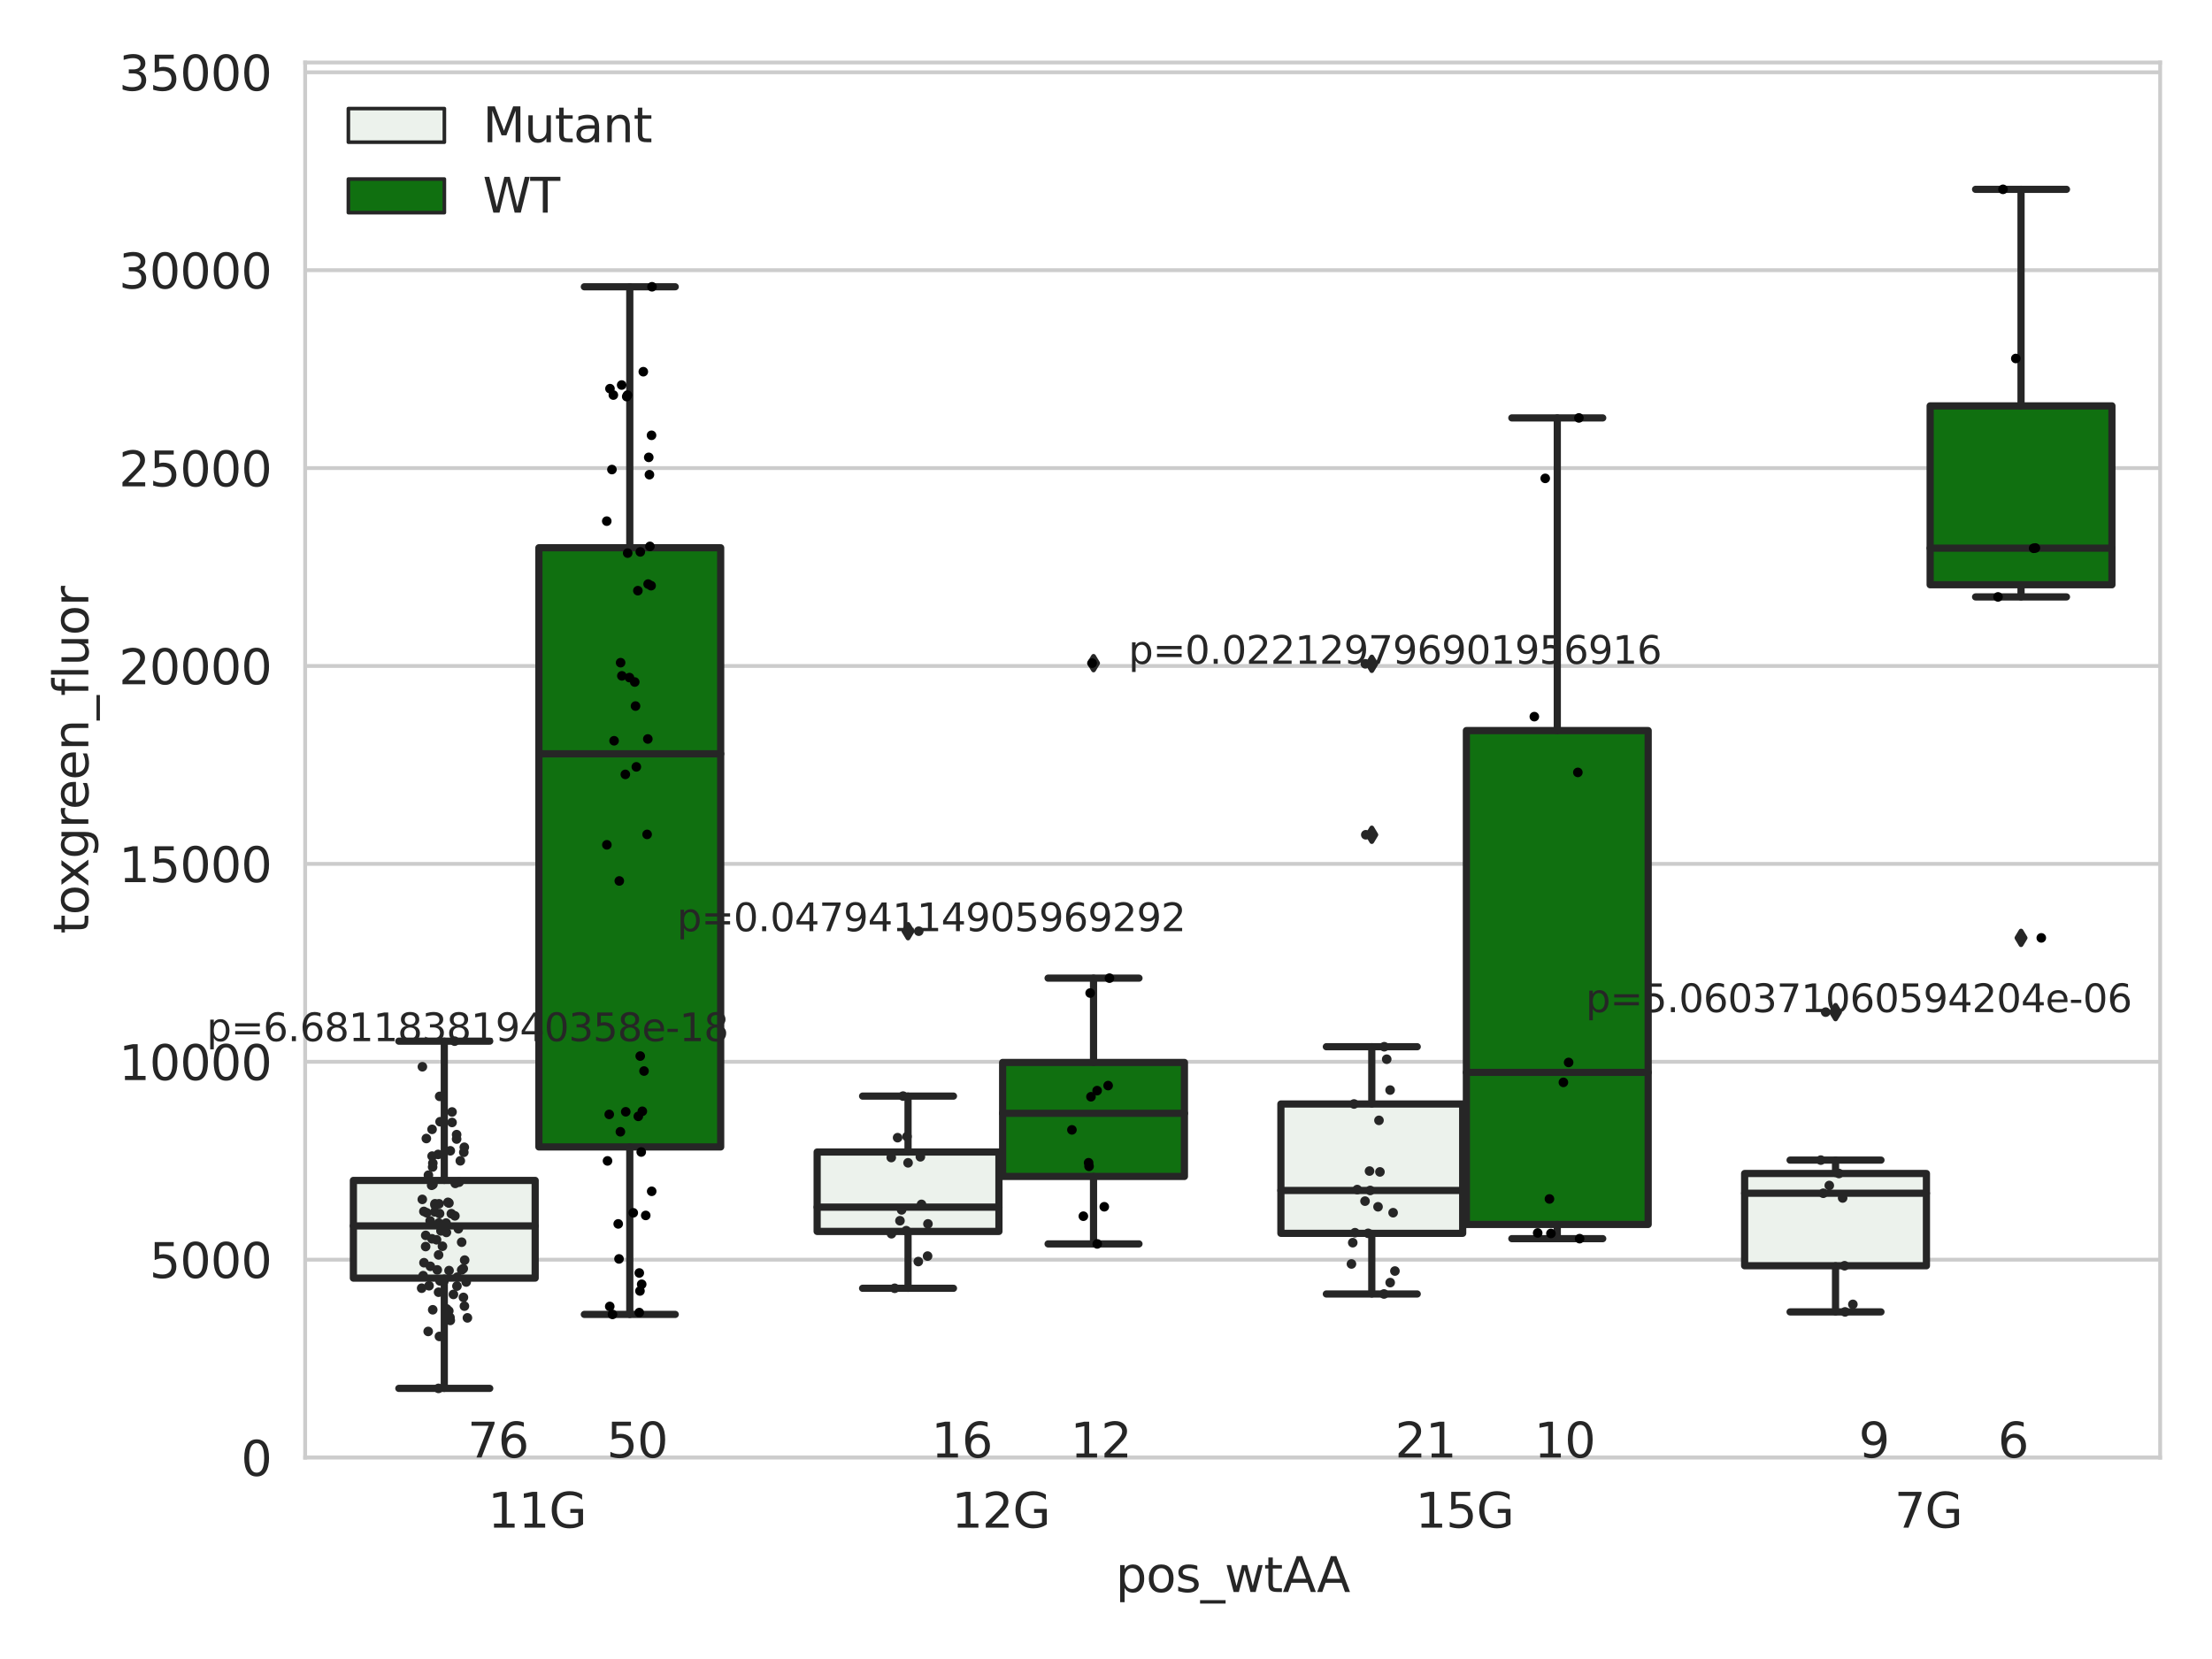 <?xml version="1.0" encoding="utf-8" standalone="no"?>
<!DOCTYPE svg PUBLIC "-//W3C//DTD SVG 1.1//EN"
  "http://www.w3.org/Graphics/SVG/1.1/DTD/svg11.dtd">
<svg xmlns:xlink="http://www.w3.org/1999/xlink" width="460.8pt" height="345.6pt" viewBox="0 0 460.8 345.6" xmlns="http://www.w3.org/2000/svg" version="1.1">
 <defs>
  <style type="text/css">*{stroke-linejoin: round; stroke-linecap: butt}</style>
 </defs>
 <g id="figure_1">
  <g id="patch_1">
   <path d="M 0 345.6 
L 460.8 345.6 
L 460.8 0 
L 0 0 
z
" style="fill: #ffffff"/>
  </g>
  <g id="axes_1">
   <g id="patch_2">
    <path d="M 63.571 303.64 
L 450 303.64 
L 450 13.022 
L 63.571 13.022 
z
" style="fill: #ffffff"/>
   </g>
   <g id="matplotlib.axis_1">
    <g id="xtick_1">
     <g id="text_1">
      <!-- 11G -->
      <g style="fill: #262626" transform="translate(101.638 318.238)scale(0.1 -0.1)">
       <defs>
        <path id="DejaVuSans-31" d="M 794 531 
L 1825 531 
L 1825 4091 
L 703 3866 
L 703 4441 
L 1819 4666 
L 2450 4666 
L 2450 531 
L 3481 531 
L 3481 0 
L 794 0 
L 794 531 
z
" transform="scale(0.016)"/>
        <path id="DejaVuSans-47" d="M 3809 666 
L 3809 1919 
L 2778 1919 
L 2778 2438 
L 4434 2438 
L 4434 434 
Q 4069 175 3628 42 
Q 3188 -91 2688 -91 
Q 1594 -91 976 548 
Q 359 1188 359 2328 
Q 359 3472 976 4111 
Q 1594 4750 2688 4750 
Q 3144 4750 3555 4637 
Q 3966 4525 4313 4306 
L 4313 3634 
Q 3963 3931 3569 4081 
Q 3175 4231 2741 4231 
Q 1884 4231 1454 3753 
Q 1025 3275 1025 2328 
Q 1025 1384 1454 906 
Q 1884 428 2741 428 
Q 3075 428 3337 486 
Q 3600 544 3809 666 
z
" transform="scale(0.016)"/>
       </defs>
       <use xlink:href="#DejaVuSans-31"/>
       <use xlink:href="#DejaVuSans-31" x="63.623"/>
       <use xlink:href="#DejaVuSans-47" x="127.246"/>
      </g>
     </g>
    </g>
    <g id="xtick_2">
     <g id="text_2">
      <!-- 12G -->
      <g style="fill: #262626" transform="translate(198.245 318.238)scale(0.1 -0.1)">
       <defs>
        <path id="DejaVuSans-32" d="M 1228 531 
L 3431 531 
L 3431 0 
L 469 0 
L 469 531 
Q 828 903 1448 1529 
Q 2069 2156 2228 2338 
Q 2531 2678 2651 2914 
Q 2772 3150 2772 3378 
Q 2772 3750 2511 3984 
Q 2250 4219 1831 4219 
Q 1534 4219 1204 4116 
Q 875 4013 500 3803 
L 500 4441 
Q 881 4594 1212 4672 
Q 1544 4750 1819 4750 
Q 2544 4750 2975 4387 
Q 3406 4025 3406 3419 
Q 3406 3131 3298 2873 
Q 3191 2616 2906 2266 
Q 2828 2175 2409 1742 
Q 1991 1309 1228 531 
z
" transform="scale(0.016)"/>
       </defs>
       <use xlink:href="#DejaVuSans-31"/>
       <use xlink:href="#DejaVuSans-32" x="63.623"/>
       <use xlink:href="#DejaVuSans-47" x="127.246"/>
      </g>
     </g>
    </g>
    <g id="xtick_3">
     <g id="text_3">
      <!-- 15G -->
      <g style="fill: #262626" transform="translate(294.853 318.238)scale(0.1 -0.1)">
       <defs>
        <path id="DejaVuSans-35" d="M 691 4666 
L 3169 4666 
L 3169 4134 
L 1269 4134 
L 1269 2991 
Q 1406 3038 1543 3061 
Q 1681 3084 1819 3084 
Q 2600 3084 3056 2656 
Q 3513 2228 3513 1497 
Q 3513 744 3044 326 
Q 2575 -91 1722 -91 
Q 1428 -91 1123 -41 
Q 819 9 494 109 
L 494 744 
Q 775 591 1075 516 
Q 1375 441 1709 441 
Q 2250 441 2565 725 
Q 2881 1009 2881 1497 
Q 2881 1984 2565 2268 
Q 2250 2553 1709 2553 
Q 1456 2553 1204 2497 
Q 953 2441 691 2322 
L 691 4666 
z
" transform="scale(0.016)"/>
       </defs>
       <use xlink:href="#DejaVuSans-31"/>
       <use xlink:href="#DejaVuSans-35" x="63.623"/>
       <use xlink:href="#DejaVuSans-47" x="127.246"/>
      </g>
     </g>
    </g>
    <g id="xtick_4">
     <g id="text_4">
      <!-- 7G -->
      <g style="fill: #262626" transform="translate(394.641 318.238)scale(0.1 -0.1)">
       <defs>
        <path id="DejaVuSans-37" d="M 525 4666 
L 3525 4666 
L 3525 4397 
L 1831 0 
L 1172 0 
L 2766 4134 
L 525 4134 
L 525 4666 
z
" transform="scale(0.016)"/>
       </defs>
       <use xlink:href="#DejaVuSans-37"/>
       <use xlink:href="#DejaVuSans-47" x="63.623"/>
      </g>
     </g>
    </g>
    <g id="text_5">
     <!-- pos_wtAA -->
     <g style="fill: #262626" transform="translate(232.42 331.638)scale(0.1 -0.1)">
      <defs>
       <path id="DejaVuSans-70" d="M 1159 525 
L 1159 -1331 
L 581 -1331 
L 581 3500 
L 1159 3500 
L 1159 2969 
Q 1341 3281 1617 3432 
Q 1894 3584 2278 3584 
Q 2916 3584 3314 3078 
Q 3713 2572 3713 1747 
Q 3713 922 3314 415 
Q 2916 -91 2278 -91 
Q 1894 -91 1617 61 
Q 1341 213 1159 525 
z
M 3116 1747 
Q 3116 2381 2855 2742 
Q 2594 3103 2138 3103 
Q 1681 3103 1420 2742 
Q 1159 2381 1159 1747 
Q 1159 1113 1420 752 
Q 1681 391 2138 391 
Q 2594 391 2855 752 
Q 3116 1113 3116 1747 
z
" transform="scale(0.016)"/>
       <path id="DejaVuSans-6f" d="M 1959 3097 
Q 1497 3097 1228 2736 
Q 959 2375 959 1747 
Q 959 1119 1226 758 
Q 1494 397 1959 397 
Q 2419 397 2687 759 
Q 2956 1122 2956 1747 
Q 2956 2369 2687 2733 
Q 2419 3097 1959 3097 
z
M 1959 3584 
Q 2709 3584 3137 3096 
Q 3566 2609 3566 1747 
Q 3566 888 3137 398 
Q 2709 -91 1959 -91 
Q 1206 -91 779 398 
Q 353 888 353 1747 
Q 353 2609 779 3096 
Q 1206 3584 1959 3584 
z
" transform="scale(0.016)"/>
       <path id="DejaVuSans-73" d="M 2834 3397 
L 2834 2853 
Q 2591 2978 2328 3040 
Q 2066 3103 1784 3103 
Q 1356 3103 1142 2972 
Q 928 2841 928 2578 
Q 928 2378 1081 2264 
Q 1234 2150 1697 2047 
L 1894 2003 
Q 2506 1872 2764 1633 
Q 3022 1394 3022 966 
Q 3022 478 2636 193 
Q 2250 -91 1575 -91 
Q 1294 -91 989 -36 
Q 684 19 347 128 
L 347 722 
Q 666 556 975 473 
Q 1284 391 1588 391 
Q 1994 391 2212 530 
Q 2431 669 2431 922 
Q 2431 1156 2273 1281 
Q 2116 1406 1581 1522 
L 1381 1569 
Q 847 1681 609 1914 
Q 372 2147 372 2553 
Q 372 3047 722 3315 
Q 1072 3584 1716 3584 
Q 2034 3584 2315 3537 
Q 2597 3491 2834 3397 
z
" transform="scale(0.016)"/>
       <path id="DejaVuSans-5f" d="M 3263 -1063 
L 3263 -1509 
L -63 -1509 
L -63 -1063 
L 3263 -1063 
z
" transform="scale(0.016)"/>
       <path id="DejaVuSans-77" d="M 269 3500 
L 844 3500 
L 1563 769 
L 2278 3500 
L 2956 3500 
L 3675 769 
L 4391 3500 
L 4966 3500 
L 4050 0 
L 3372 0 
L 2619 2869 
L 1863 0 
L 1184 0 
L 269 3500 
z
" transform="scale(0.016)"/>
       <path id="DejaVuSans-74" d="M 1172 4494 
L 1172 3500 
L 2356 3500 
L 2356 3053 
L 1172 3053 
L 1172 1153 
Q 1172 725 1289 603 
Q 1406 481 1766 481 
L 2356 481 
L 2356 0 
L 1766 0 
Q 1100 0 847 248 
Q 594 497 594 1153 
L 594 3053 
L 172 3053 
L 172 3500 
L 594 3500 
L 594 4494 
L 1172 4494 
z
" transform="scale(0.016)"/>
       <path id="DejaVuSans-41" d="M 2188 4044 
L 1331 1722 
L 3047 1722 
L 2188 4044 
z
M 1831 4666 
L 2547 4666 
L 4325 0 
L 3669 0 
L 3244 1197 
L 1141 1197 
L 716 0 
L 50 0 
L 1831 4666 
z
" transform="scale(0.016)"/>
      </defs>
      <use xlink:href="#DejaVuSans-70"/>
      <use xlink:href="#DejaVuSans-6f" x="63.477"/>
      <use xlink:href="#DejaVuSans-73" x="124.658"/>
      <use xlink:href="#DejaVuSans-5f" x="176.758"/>
      <use xlink:href="#DejaVuSans-77" x="226.758"/>
      <use xlink:href="#DejaVuSans-74" x="308.545"/>
      <use xlink:href="#DejaVuSans-41" x="347.754"/>
      <use xlink:href="#DejaVuSans-41" x="418.912"/>
     </g>
    </g>
   </g>
   <g id="matplotlib.axis_2">
    <g id="ytick_1">
     <g id="line2d_1">
      <path d="M 63.571 303.64 
L 450 303.64 
" clip-path="url(#p0956d509dc)" style="fill: none; stroke: #cccccc; stroke-width: 0.8; stroke-linecap: round"/>
     </g>
     <g id="text_6">
      <!-- 0 -->
      <g style="fill: #262626" transform="translate(50.209 307.439)scale(0.1 -0.1)">
       <defs>
        <path id="DejaVuSans-30" d="M 2034 4250 
Q 1547 4250 1301 3770 
Q 1056 3291 1056 2328 
Q 1056 1369 1301 889 
Q 1547 409 2034 409 
Q 2525 409 2770 889 
Q 3016 1369 3016 2328 
Q 3016 3291 2770 3770 
Q 2525 4250 2034 4250 
z
M 2034 4750 
Q 2819 4750 3233 4129 
Q 3647 3509 3647 2328 
Q 3647 1150 3233 529 
Q 2819 -91 2034 -91 
Q 1250 -91 836 529 
Q 422 1150 422 2328 
Q 422 3509 836 4129 
Q 1250 4750 2034 4750 
z
" transform="scale(0.016)"/>
       </defs>
       <use xlink:href="#DejaVuSans-30"/>
      </g>
     </g>
    </g>
    <g id="ytick_2">
     <g id="line2d_2">
      <path d="M 63.571 262.414 
L 450 262.414 
" clip-path="url(#p0956d509dc)" style="fill: none; stroke: #cccccc; stroke-width: 0.8; stroke-linecap: round"/>
     </g>
     <g id="text_7">
      <!-- 5000 -->
      <g style="fill: #262626" transform="translate(31.121 266.214)scale(0.1 -0.1)">
       <use xlink:href="#DejaVuSans-35"/>
       <use xlink:href="#DejaVuSans-30" x="63.623"/>
       <use xlink:href="#DejaVuSans-30" x="127.246"/>
       <use xlink:href="#DejaVuSans-30" x="190.869"/>
      </g>
     </g>
    </g>
    <g id="ytick_3">
     <g id="line2d_3">
      <path d="M 63.571 221.189 
L 450 221.189 
" clip-path="url(#p0956d509dc)" style="fill: none; stroke: #cccccc; stroke-width: 0.8; stroke-linecap: round"/>
     </g>
     <g id="text_8">
      <!-- 10000 -->
      <g style="fill: #262626" transform="translate(24.759 224.988)scale(0.1 -0.1)">
       <use xlink:href="#DejaVuSans-31"/>
       <use xlink:href="#DejaVuSans-30" x="63.623"/>
       <use xlink:href="#DejaVuSans-30" x="127.246"/>
       <use xlink:href="#DejaVuSans-30" x="190.869"/>
       <use xlink:href="#DejaVuSans-30" x="254.492"/>
      </g>
     </g>
    </g>
    <g id="ytick_4">
     <g id="line2d_4">
      <path d="M 63.571 179.963 
L 450 179.963 
" clip-path="url(#p0956d509dc)" style="fill: none; stroke: #cccccc; stroke-width: 0.8; stroke-linecap: round"/>
     </g>
     <g id="text_9">
      <!-- 15000 -->
      <g style="fill: #262626" transform="translate(24.759 183.762)scale(0.1 -0.1)">
       <use xlink:href="#DejaVuSans-31"/>
       <use xlink:href="#DejaVuSans-35" x="63.623"/>
       <use xlink:href="#DejaVuSans-30" x="127.246"/>
       <use xlink:href="#DejaVuSans-30" x="190.869"/>
       <use xlink:href="#DejaVuSans-30" x="254.492"/>
      </g>
     </g>
    </g>
    <g id="ytick_5">
     <g id="line2d_5">
      <path d="M 63.571 138.738 
L 450 138.738 
" clip-path="url(#p0956d509dc)" style="fill: none; stroke: #cccccc; stroke-width: 0.8; stroke-linecap: round"/>
     </g>
     <g id="text_10">
      <!-- 20000 -->
      <g style="fill: #262626" transform="translate(24.759 142.537)scale(0.1 -0.1)">
       <use xlink:href="#DejaVuSans-32"/>
       <use xlink:href="#DejaVuSans-30" x="63.623"/>
       <use xlink:href="#DejaVuSans-30" x="127.246"/>
       <use xlink:href="#DejaVuSans-30" x="190.869"/>
       <use xlink:href="#DejaVuSans-30" x="254.492"/>
      </g>
     </g>
    </g>
    <g id="ytick_6">
     <g id="line2d_6">
      <path d="M 63.571 97.512 
L 450 97.512 
" clip-path="url(#p0956d509dc)" style="fill: none; stroke: #cccccc; stroke-width: 0.8; stroke-linecap: round"/>
     </g>
     <g id="text_11">
      <!-- 25000 -->
      <g style="fill: #262626" transform="translate(24.759 101.311)scale(0.1 -0.1)">
       <use xlink:href="#DejaVuSans-32"/>
       <use xlink:href="#DejaVuSans-35" x="63.623"/>
       <use xlink:href="#DejaVuSans-30" x="127.246"/>
       <use xlink:href="#DejaVuSans-30" x="190.869"/>
       <use xlink:href="#DejaVuSans-30" x="254.492"/>
      </g>
     </g>
    </g>
    <g id="ytick_7">
     <g id="line2d_7">
      <path d="M 63.571 56.286 
L 450 56.286 
" clip-path="url(#p0956d509dc)" style="fill: none; stroke: #cccccc; stroke-width: 0.8; stroke-linecap: round"/>
     </g>
     <g id="text_12">
      <!-- 30000 -->
      <g style="fill: #262626" transform="translate(24.759 60.085)scale(0.1 -0.1)">
       <defs>
        <path id="DejaVuSans-33" d="M 2597 2516 
Q 3050 2419 3304 2112 
Q 3559 1806 3559 1356 
Q 3559 666 3084 287 
Q 2609 -91 1734 -91 
Q 1441 -91 1130 -33 
Q 819 25 488 141 
L 488 750 
Q 750 597 1062 519 
Q 1375 441 1716 441 
Q 2309 441 2620 675 
Q 2931 909 2931 1356 
Q 2931 1769 2642 2001 
Q 2353 2234 1838 2234 
L 1294 2234 
L 1294 2753 
L 1863 2753 
Q 2328 2753 2575 2939 
Q 2822 3125 2822 3475 
Q 2822 3834 2567 4026 
Q 2313 4219 1838 4219 
Q 1578 4219 1281 4162 
Q 984 4106 628 3988 
L 628 4550 
Q 988 4650 1302 4700 
Q 1616 4750 1894 4750 
Q 2613 4750 3031 4423 
Q 3450 4097 3450 3541 
Q 3450 3153 3228 2886 
Q 3006 2619 2597 2516 
z
" transform="scale(0.016)"/>
       </defs>
       <use xlink:href="#DejaVuSans-33"/>
       <use xlink:href="#DejaVuSans-30" x="63.623"/>
       <use xlink:href="#DejaVuSans-30" x="127.246"/>
       <use xlink:href="#DejaVuSans-30" x="190.869"/>
       <use xlink:href="#DejaVuSans-30" x="254.492"/>
      </g>
     </g>
    </g>
    <g id="ytick_8">
     <g id="line2d_8">
      <path d="M 63.571 15.061 
L 450 15.061 
" clip-path="url(#p0956d509dc)" style="fill: none; stroke: #cccccc; stroke-width: 0.8; stroke-linecap: round"/>
     </g>
     <g id="text_13">
      <!-- 35000 -->
      <g style="fill: #262626" transform="translate(24.759 18.86)scale(0.1 -0.1)">
       <use xlink:href="#DejaVuSans-33"/>
       <use xlink:href="#DejaVuSans-35" x="63.623"/>
       <use xlink:href="#DejaVuSans-30" x="127.246"/>
       <use xlink:href="#DejaVuSans-30" x="190.869"/>
       <use xlink:href="#DejaVuSans-30" x="254.492"/>
      </g>
     </g>
    </g>
    <g id="text_14">
     <!-- toxgreen_fluor -->
     <g style="fill: #262626" transform="translate(18.401 194.526)rotate(-90)scale(0.1 -0.1)">
      <defs>
       <path id="DejaVuSans-78" d="M 3513 3500 
L 2247 1797 
L 3578 0 
L 2900 0 
L 1881 1375 
L 863 0 
L 184 0 
L 1544 1831 
L 300 3500 
L 978 3500 
L 1906 2253 
L 2834 3500 
L 3513 3500 
z
" transform="scale(0.016)"/>
       <path id="DejaVuSans-67" d="M 2906 1791 
Q 2906 2416 2648 2759 
Q 2391 3103 1925 3103 
Q 1463 3103 1205 2759 
Q 947 2416 947 1791 
Q 947 1169 1205 825 
Q 1463 481 1925 481 
Q 2391 481 2648 825 
Q 2906 1169 2906 1791 
z
M 3481 434 
Q 3481 -459 3084 -895 
Q 2688 -1331 1869 -1331 
Q 1566 -1331 1297 -1286 
Q 1028 -1241 775 -1147 
L 775 -588 
Q 1028 -725 1275 -790 
Q 1522 -856 1778 -856 
Q 2344 -856 2625 -561 
Q 2906 -266 2906 331 
L 2906 616 
Q 2728 306 2450 153 
Q 2172 0 1784 0 
Q 1141 0 747 490 
Q 353 981 353 1791 
Q 353 2603 747 3093 
Q 1141 3584 1784 3584 
Q 2172 3584 2450 3431 
Q 2728 3278 2906 2969 
L 2906 3500 
L 3481 3500 
L 3481 434 
z
" transform="scale(0.016)"/>
       <path id="DejaVuSans-72" d="M 2631 2963 
Q 2534 3019 2420 3045 
Q 2306 3072 2169 3072 
Q 1681 3072 1420 2755 
Q 1159 2438 1159 1844 
L 1159 0 
L 581 0 
L 581 3500 
L 1159 3500 
L 1159 2956 
Q 1341 3275 1631 3429 
Q 1922 3584 2338 3584 
Q 2397 3584 2469 3576 
Q 2541 3569 2628 3553 
L 2631 2963 
z
" transform="scale(0.016)"/>
       <path id="DejaVuSans-65" d="M 3597 1894 
L 3597 1613 
L 953 1613 
Q 991 1019 1311 708 
Q 1631 397 2203 397 
Q 2534 397 2845 478 
Q 3156 559 3463 722 
L 3463 178 
Q 3153 47 2828 -22 
Q 2503 -91 2169 -91 
Q 1331 -91 842 396 
Q 353 884 353 1716 
Q 353 2575 817 3079 
Q 1281 3584 2069 3584 
Q 2775 3584 3186 3129 
Q 3597 2675 3597 1894 
z
M 3022 2063 
Q 3016 2534 2758 2815 
Q 2500 3097 2075 3097 
Q 1594 3097 1305 2825 
Q 1016 2553 972 2059 
L 3022 2063 
z
" transform="scale(0.016)"/>
       <path id="DejaVuSans-6e" d="M 3513 2113 
L 3513 0 
L 2938 0 
L 2938 2094 
Q 2938 2591 2744 2837 
Q 2550 3084 2163 3084 
Q 1697 3084 1428 2787 
Q 1159 2491 1159 1978 
L 1159 0 
L 581 0 
L 581 3500 
L 1159 3500 
L 1159 2956 
Q 1366 3272 1645 3428 
Q 1925 3584 2291 3584 
Q 2894 3584 3203 3211 
Q 3513 2838 3513 2113 
z
" transform="scale(0.016)"/>
       <path id="DejaVuSans-66" d="M 2375 4863 
L 2375 4384 
L 1825 4384 
Q 1516 4384 1395 4259 
Q 1275 4134 1275 3809 
L 1275 3500 
L 2222 3500 
L 2222 3053 
L 1275 3053 
L 1275 0 
L 697 0 
L 697 3053 
L 147 3053 
L 147 3500 
L 697 3500 
L 697 3744 
Q 697 4328 969 4595 
Q 1241 4863 1831 4863 
L 2375 4863 
z
" transform="scale(0.016)"/>
       <path id="DejaVuSans-6c" d="M 603 4863 
L 1178 4863 
L 1178 0 
L 603 0 
L 603 4863 
z
" transform="scale(0.016)"/>
       <path id="DejaVuSans-75" d="M 544 1381 
L 544 3500 
L 1119 3500 
L 1119 1403 
Q 1119 906 1312 657 
Q 1506 409 1894 409 
Q 2359 409 2629 706 
Q 2900 1003 2900 1516 
L 2900 3500 
L 3475 3500 
L 3475 0 
L 2900 0 
L 2900 538 
Q 2691 219 2414 64 
Q 2138 -91 1772 -91 
Q 1169 -91 856 284 
Q 544 659 544 1381 
z
M 1991 3584 
L 1991 3584 
z
" transform="scale(0.016)"/>
      </defs>
      <use xlink:href="#DejaVuSans-74"/>
      <use xlink:href="#DejaVuSans-6f" x="39.209"/>
      <use xlink:href="#DejaVuSans-78" x="97.266"/>
      <use xlink:href="#DejaVuSans-67" x="156.445"/>
      <use xlink:href="#DejaVuSans-72" x="219.922"/>
      <use xlink:href="#DejaVuSans-65" x="258.785"/>
      <use xlink:href="#DejaVuSans-65" x="320.309"/>
      <use xlink:href="#DejaVuSans-6e" x="381.832"/>
      <use xlink:href="#DejaVuSans-5f" x="445.211"/>
      <use xlink:href="#DejaVuSans-66" x="495.211"/>
      <use xlink:href="#DejaVuSans-6c" x="530.416"/>
      <use xlink:href="#DejaVuSans-75" x="558.199"/>
      <use xlink:href="#DejaVuSans-6f" x="621.578"/>
      <use xlink:href="#DejaVuSans-72" x="682.76"/>
     </g>
    </g>
   </g>
   <g id="patch_3">
    <path d="M 73.618 266.254 
L 111.488 266.254 
L 111.488 245.902 
L 73.618 245.902 
L 73.618 266.254 
z
" clip-path="url(#p0956d509dc)" style="fill: #ecf2ec; stroke: #262626; stroke-width: 1.5; stroke-linejoin: miter"/>
   </g>
   <g id="patch_4">
    <path d="M 112.261 238.929 
L 150.131 238.929 
L 150.131 114.109 
L 112.261 114.109 
L 112.261 238.929 
z
" clip-path="url(#p0956d509dc)" style="fill: #107010; stroke: #262626; stroke-width: 1.5; stroke-linejoin: miter"/>
   </g>
   <g id="patch_5">
    <path d="M 170.226 256.531 
L 208.096 256.531 
L 208.096 239.986 
L 170.226 239.986 
L 170.226 256.531 
z
" clip-path="url(#p0956d509dc)" style="fill: #ecf2ec; stroke: #262626; stroke-width: 1.5; stroke-linejoin: miter"/>
   </g>
   <g id="patch_6">
    <path d="M 208.868 245.072 
L 246.738 245.072 
L 246.738 221.328 
L 208.868 221.328 
L 208.868 245.072 
z
" clip-path="url(#p0956d509dc)" style="fill: #107010; stroke: #262626; stroke-width: 1.5; stroke-linejoin: miter"/>
   </g>
   <g id="patch_7">
    <path d="M 266.833 256.925 
L 304.703 256.925 
L 304.703 229.979 
L 266.833 229.979 
L 266.833 256.925 
z
" clip-path="url(#p0956d509dc)" style="fill: #ecf2ec; stroke: #262626; stroke-width: 1.5; stroke-linejoin: miter"/>
   </g>
   <g id="patch_8">
    <path d="M 305.476 255.075 
L 343.346 255.075 
L 343.346 152.193 
L 305.476 152.193 
L 305.476 255.075 
z
" clip-path="url(#p0956d509dc)" style="fill: #107010; stroke: #262626; stroke-width: 1.5; stroke-linejoin: miter"/>
   </g>
   <g id="patch_9">
    <path d="M 363.44 263.679 
L 401.31 263.679 
L 401.31 244.462 
L 363.44 244.462 
L 363.44 263.679 
z
" clip-path="url(#p0956d509dc)" style="fill: #ecf2ec; stroke: #262626; stroke-width: 1.5; stroke-linejoin: miter"/>
   </g>
   <g id="patch_10">
    <path d="M 402.083 121.816 
L 439.953 121.816 
L 439.953 84.55 
L 402.083 84.55 
L 402.083 121.816 
z
" clip-path="url(#p0956d509dc)" style="fill: #107010; stroke: #262626; stroke-width: 1.5; stroke-linejoin: miter"/>
   </g>
   <g id="patch_11">
    <path d="M 111.875 303.64 
L 111.875 303.64 
L 111.875 303.64 
L 111.875 303.64 
z
" clip-path="url(#p0956d509dc)" style="fill: #ecf2ec; stroke: #262626; stroke-width: 0.75; stroke-linejoin: miter"/>
   </g>
   <g id="patch_12">
    <path d="M 111.875 303.64 
L 111.875 303.64 
L 111.875 303.64 
L 111.875 303.64 
z
" clip-path="url(#p0956d509dc)" style="fill: #107010; stroke: #262626; stroke-width: 0.75; stroke-linejoin: miter"/>
   </g>
   <g id="PathCollection_1"/>
   <g id="PathCollection_2"/>
   <g id="line2d_9">
    <path d="M 92.553 266.254 
L 92.553 289.225 
" clip-path="url(#p0956d509dc)" style="fill: none; stroke: #262626; stroke-width: 1.5; stroke-linecap: round"/>
   </g>
   <g id="line2d_10">
    <path d="M 92.553 245.902 
L 92.553 216.892 
" clip-path="url(#p0956d509dc)" style="fill: none; stroke: #262626; stroke-width: 1.5; stroke-linecap: round"/>
   </g>
   <g id="line2d_11">
    <path d="M 83.086 289.225 
L 102.021 289.225 
" clip-path="url(#p0956d509dc)" style="fill: none; stroke: #262626; stroke-width: 1.5; stroke-linecap: round"/>
   </g>
   <g id="line2d_12">
    <path d="M 83.086 216.892 
L 102.021 216.892 
" clip-path="url(#p0956d509dc)" style="fill: none; stroke: #262626; stroke-width: 1.5; stroke-linecap: round"/>
   </g>
   <g id="line2d_13"/>
   <g id="line2d_14">
    <path d="M 131.196 238.929 
L 131.196 273.815 
" clip-path="url(#p0956d509dc)" style="fill: none; stroke: #262626; stroke-width: 1.5; stroke-linecap: round"/>
   </g>
   <g id="line2d_15">
    <path d="M 131.196 114.109 
L 131.196 59.741 
" clip-path="url(#p0956d509dc)" style="fill: none; stroke: #262626; stroke-width: 1.5; stroke-linecap: round"/>
   </g>
   <g id="line2d_16">
    <path d="M 121.729 273.815 
L 140.664 273.815 
" clip-path="url(#p0956d509dc)" style="fill: none; stroke: #262626; stroke-width: 1.5; stroke-linecap: round"/>
   </g>
   <g id="line2d_17">
    <path d="M 121.729 59.741 
L 140.664 59.741 
" clip-path="url(#p0956d509dc)" style="fill: none; stroke: #262626; stroke-width: 1.5; stroke-linecap: round"/>
   </g>
   <g id="line2d_18"/>
   <g id="line2d_19">
    <path d="M 189.161 256.531 
L 189.161 268.374 
" clip-path="url(#p0956d509dc)" style="fill: none; stroke: #262626; stroke-width: 1.5; stroke-linecap: round"/>
   </g>
   <g id="line2d_20">
    <path d="M 189.161 239.986 
L 189.161 228.338 
" clip-path="url(#p0956d509dc)" style="fill: none; stroke: #262626; stroke-width: 1.5; stroke-linecap: round"/>
   </g>
   <g id="line2d_21">
    <path d="M 179.693 268.374 
L 198.628 268.374 
" clip-path="url(#p0956d509dc)" style="fill: none; stroke: #262626; stroke-width: 1.5; stroke-linecap: round"/>
   </g>
   <g id="line2d_22">
    <path d="M 179.693 228.338 
L 198.628 228.338 
" clip-path="url(#p0956d509dc)" style="fill: none; stroke: #262626; stroke-width: 1.5; stroke-linecap: round"/>
   </g>
   <g id="line2d_23">
    <defs>
     <path id="mb1d04def08" d="M -0 1.414 
L 0.849 0 
L 0 -1.414 
L -0.849 -0 
z
" style="stroke: #262626; stroke-linejoin: miter"/>
    </defs>
    <g clip-path="url(#p0956d509dc)">
     <use xlink:href="#mb1d04def08" x="189.161" y="193.984" style="fill: #262626; stroke: #262626; stroke-linejoin: miter"/>
    </g>
   </g>
   <g id="line2d_24">
    <path d="M 227.803 245.072 
L 227.803 259.127 
" clip-path="url(#p0956d509dc)" style="fill: none; stroke: #262626; stroke-width: 1.5; stroke-linecap: round"/>
   </g>
   <g id="line2d_25">
    <path d="M 227.803 221.328 
L 227.803 203.765 
" clip-path="url(#p0956d509dc)" style="fill: none; stroke: #262626; stroke-width: 1.5; stroke-linecap: round"/>
   </g>
   <g id="line2d_26">
    <path d="M 218.336 259.127 
L 237.271 259.127 
" clip-path="url(#p0956d509dc)" style="fill: none; stroke: #262626; stroke-width: 1.5; stroke-linecap: round"/>
   </g>
   <g id="line2d_27">
    <path d="M 218.336 203.765 
L 237.271 203.765 
" clip-path="url(#p0956d509dc)" style="fill: none; stroke: #262626; stroke-width: 1.5; stroke-linecap: round"/>
   </g>
   <g id="line2d_28">
    <g clip-path="url(#p0956d509dc)">
     <use xlink:href="#mb1d04def08" x="227.803" y="138.147" style="fill: #262626; stroke: #262626; stroke-linejoin: miter"/>
    </g>
   </g>
   <g id="line2d_29">
    <path d="M 285.768 256.925 
L 285.768 269.56 
" clip-path="url(#p0956d509dc)" style="fill: none; stroke: #262626; stroke-width: 1.5; stroke-linecap: round"/>
   </g>
   <g id="line2d_30">
    <path d="M 285.768 229.979 
L 285.768 218.053 
" clip-path="url(#p0956d509dc)" style="fill: none; stroke: #262626; stroke-width: 1.5; stroke-linecap: round"/>
   </g>
   <g id="line2d_31">
    <path d="M 276.3 269.56 
L 295.235 269.56 
" clip-path="url(#p0956d509dc)" style="fill: none; stroke: #262626; stroke-width: 1.5; stroke-linecap: round"/>
   </g>
   <g id="line2d_32">
    <path d="M 276.3 218.053 
L 295.235 218.053 
" clip-path="url(#p0956d509dc)" style="fill: none; stroke: #262626; stroke-width: 1.5; stroke-linecap: round"/>
   </g>
   <g id="line2d_33">
    <g clip-path="url(#p0956d509dc)">
     <use xlink:href="#mb1d04def08" x="285.768" y="138.283" style="fill: #262626; stroke: #262626; stroke-linejoin: miter"/>
     <use xlink:href="#mb1d04def08" x="285.768" y="173.897" style="fill: #262626; stroke: #262626; stroke-linejoin: miter"/>
    </g>
   </g>
   <g id="line2d_34">
    <path d="M 324.411 255.075 
L 324.411 258.034 
" clip-path="url(#p0956d509dc)" style="fill: none; stroke: #262626; stroke-width: 1.5; stroke-linecap: round"/>
   </g>
   <g id="line2d_35">
    <path d="M 324.411 152.193 
L 324.411 87.059 
" clip-path="url(#p0956d509dc)" style="fill: none; stroke: #262626; stroke-width: 1.5; stroke-linecap: round"/>
   </g>
   <g id="line2d_36">
    <path d="M 314.943 258.034 
L 333.878 258.034 
" clip-path="url(#p0956d509dc)" style="fill: none; stroke: #262626; stroke-width: 1.5; stroke-linecap: round"/>
   </g>
   <g id="line2d_37">
    <path d="M 314.943 87.059 
L 333.878 87.059 
" clip-path="url(#p0956d509dc)" style="fill: none; stroke: #262626; stroke-width: 1.5; stroke-linecap: round"/>
   </g>
   <g id="line2d_38"/>
   <g id="line2d_39">
    <path d="M 382.375 263.679 
L 382.375 273.292 
" clip-path="url(#p0956d509dc)" style="fill: none; stroke: #262626; stroke-width: 1.5; stroke-linecap: round"/>
   </g>
   <g id="line2d_40">
    <path d="M 382.375 244.462 
L 382.375 241.673 
" clip-path="url(#p0956d509dc)" style="fill: none; stroke: #262626; stroke-width: 1.5; stroke-linecap: round"/>
   </g>
   <g id="line2d_41">
    <path d="M 372.907 273.292 
L 391.842 273.292 
" clip-path="url(#p0956d509dc)" style="fill: none; stroke: #262626; stroke-width: 1.5; stroke-linecap: round"/>
   </g>
   <g id="line2d_42">
    <path d="M 372.907 241.673 
L 391.842 241.673 
" clip-path="url(#p0956d509dc)" style="fill: none; stroke: #262626; stroke-width: 1.5; stroke-linecap: round"/>
   </g>
   <g id="line2d_43">
    <g clip-path="url(#p0956d509dc)">
     <use xlink:href="#mb1d04def08" x="382.375" y="210.844" style="fill: #262626; stroke: #262626; stroke-linejoin: miter"/>
    </g>
   </g>
   <g id="line2d_44">
    <path d="M 421.018 121.816 
L 421.018 124.348 
" clip-path="url(#p0956d509dc)" style="fill: none; stroke: #262626; stroke-width: 1.5; stroke-linecap: round"/>
   </g>
   <g id="line2d_45">
    <path d="M 421.018 84.55 
L 421.018 39.442 
" clip-path="url(#p0956d509dc)" style="fill: none; stroke: #262626; stroke-width: 1.5; stroke-linecap: round"/>
   </g>
   <g id="line2d_46">
    <path d="M 411.55 124.348 
L 430.485 124.348 
" clip-path="url(#p0956d509dc)" style="fill: none; stroke: #262626; stroke-width: 1.5; stroke-linecap: round"/>
   </g>
   <g id="line2d_47">
    <path d="M 411.55 39.442 
L 430.485 39.442 
" clip-path="url(#p0956d509dc)" style="fill: none; stroke: #262626; stroke-width: 1.5; stroke-linecap: round"/>
   </g>
   <g id="line2d_48">
    <g clip-path="url(#p0956d509dc)">
     <use xlink:href="#mb1d04def08" x="421.018" y="195.377" style="fill: #262626; stroke: #262626; stroke-linejoin: miter"/>
    </g>
   </g>
   <g id="line2d_49">
    <path d="M 73.618 255.381 
L 111.488 255.381 
" clip-path="url(#p0956d509dc)" style="fill: none; stroke: #262626; stroke-width: 1.5; stroke-linecap: round"/>
   </g>
   <g id="line2d_50">
    <path d="M 112.261 157.034 
L 150.131 157.034 
" clip-path="url(#p0956d509dc)" style="fill: none; stroke: #262626; stroke-width: 1.5; stroke-linecap: round"/>
   </g>
   <g id="line2d_51">
    <path d="M 170.226 251.467 
L 208.096 251.467 
" clip-path="url(#p0956d509dc)" style="fill: none; stroke: #262626; stroke-width: 1.5; stroke-linecap: round"/>
   </g>
   <g id="line2d_52">
    <path d="M 208.868 231.922 
L 246.738 231.922 
" clip-path="url(#p0956d509dc)" style="fill: none; stroke: #262626; stroke-width: 1.5; stroke-linecap: round"/>
   </g>
   <g id="line2d_53">
    <path d="M 266.833 247.993 
L 304.703 247.993 
" clip-path="url(#p0956d509dc)" style="fill: none; stroke: #262626; stroke-width: 1.5; stroke-linecap: round"/>
   </g>
   <g id="line2d_54">
    <path d="M 305.476 223.401 
L 343.346 223.401 
" clip-path="url(#p0956d509dc)" style="fill: none; stroke: #262626; stroke-width: 1.5; stroke-linecap: round"/>
   </g>
   <g id="line2d_55">
    <path d="M 363.44 248.577 
L 401.31 248.577 
" clip-path="url(#p0956d509dc)" style="fill: none; stroke: #262626; stroke-width: 1.5; stroke-linecap: round"/>
   </g>
   <g id="line2d_56">
    <path d="M 402.083 114.188 
L 439.953 114.188 
" clip-path="url(#p0956d509dc)" style="fill: none; stroke: #262626; stroke-width: 1.5; stroke-linecap: round"/>
   </g>
   <g id="patch_13">
    <path d="M 63.571 303.64 
L 63.571 13.022 
" style="fill: none; stroke: #cccccc; stroke-width: 0.8; stroke-linejoin: miter; stroke-linecap: square"/>
   </g>
   <g id="patch_14">
    <path d="M 450 303.64 
L 450 13.022 
" style="fill: none; stroke: #cccccc; stroke-width: 0.8; stroke-linejoin: miter; stroke-linecap: square"/>
   </g>
   <g id="patch_15">
    <path d="M 63.571 303.64 
L 450 303.64 
" style="fill: none; stroke: #cccccc; stroke-width: 0.8; stroke-linejoin: miter; stroke-linecap: square"/>
   </g>
   <g id="patch_16">
    <path d="M 63.571 13.022 
L 450 13.022 
" style="fill: none; stroke: #cccccc; stroke-width: 0.8; stroke-linejoin: miter; stroke-linecap: square"/>
   </g>
   <g id="PathCollection_3">
    <defs>
     <path id="C0_0_c8e7747968" d="M 0 1 
C 0.265 1 0.52 0.895 0.707 0.707 
C 0.895 0.52 1 0.265 1 -0 
C 1 -0.265 0.895 -0.52 0.707 -0.707 
C 0.52 -0.895 0.265 -1 0 -1 
C -0.265 -1 -0.52 -0.895 -0.707 -0.707 
C -0.895 -0.52 -1 -0.265 -1 0 
C -1 0.265 -0.895 0.52 -0.707 0.707 
C -0.52 0.895 -0.265 1 0 1 
z
"/>
    </defs>
    <g clip-path="url(#p0956d509dc)">
     <use xlink:href="#C0_0_c8e7747968" x="89.916" y="246.918" style="fill: #262626"/>
    </g>
    <g clip-path="url(#p0956d509dc)">
     <use xlink:href="#C0_0_c8e7747968" x="92.997" y="256.736" style="fill: #262626"/>
    </g>
    <g clip-path="url(#p0956d509dc)">
     <use xlink:href="#C0_0_c8e7747968" x="96.724" y="238.995" style="fill: #262626"/>
    </g>
    <g clip-path="url(#p0956d509dc)">
     <use xlink:href="#C0_0_c8e7747968" x="90.015" y="240.838" style="fill: #262626"/>
    </g>
    <g clip-path="url(#p0956d509dc)">
     <use xlink:href="#C0_0_c8e7747968" x="96.619" y="240.044" style="fill: #262626"/>
    </g>
    <g clip-path="url(#p0956d509dc)">
     <use xlink:href="#C0_0_c8e7747968" x="93.804" y="275.068" style="fill: #262626"/>
    </g>
    <g clip-path="url(#p0956d509dc)">
     <use xlink:href="#C0_0_c8e7747968" x="90.617" y="250.768" style="fill: #262626"/>
    </g>
    <g clip-path="url(#p0956d509dc)">
     <use xlink:href="#C0_0_c8e7747968" x="90.617" y="251.039" style="fill: #262626"/>
    </g>
    <g clip-path="url(#p0956d509dc)">
     <use xlink:href="#C0_0_c8e7747968" x="89.606" y="254.319" style="fill: #262626"/>
    </g>
    <g clip-path="url(#p0956d509dc)">
     <use xlink:href="#C0_0_c8e7747968" x="88.816" y="237.175" style="fill: #262626"/>
    </g>
    <g clip-path="url(#p0956d509dc)">
     <use xlink:href="#C0_0_c8e7747968" x="97.115" y="267.067" style="fill: #262626"/>
    </g>
    <g clip-path="url(#p0956d509dc)">
     <use xlink:href="#C0_0_c8e7747968" x="87.972" y="249.853" style="fill: #262626"/>
    </g>
    <g clip-path="url(#p0956d509dc)">
     <use xlink:href="#C0_0_c8e7747968" x="90.575" y="252.459" style="fill: #262626"/>
    </g>
    <g clip-path="url(#p0956d509dc)">
     <use xlink:href="#C0_0_c8e7747968" x="91.677" y="233.675" style="fill: #262626"/>
    </g>
    <g clip-path="url(#p0956d509dc)">
     <use xlink:href="#C0_0_c8e7747968" x="92.467" y="266.894" style="fill: #262626"/>
    </g>
    <g clip-path="url(#p0956d509dc)">
     <use xlink:href="#C0_0_c8e7747968" x="90.945" y="258.271" style="fill: #262626"/>
    </g>
    <g clip-path="url(#p0956d509dc)">
     <use xlink:href="#C0_0_c8e7747968" x="90.193" y="246.741" style="fill: #262626"/>
    </g>
    <g clip-path="url(#p0956d509dc)">
     <use xlink:href="#C0_0_c8e7747968" x="90.123" y="243.108" style="fill: #262626"/>
    </g>
    <g clip-path="url(#p0956d509dc)">
     <use xlink:href="#C0_0_c8e7747968" x="95.264" y="266.057" style="fill: #262626"/>
    </g>
    <g clip-path="url(#p0956d509dc)">
     <use xlink:href="#C0_0_c8e7747968" x="91.592" y="228.395" style="fill: #262626"/>
    </g>
    <g clip-path="url(#p0956d509dc)">
     <use xlink:href="#C0_0_c8e7747968" x="96.799" y="262.502" style="fill: #262626"/>
    </g>
    <g clip-path="url(#p0956d509dc)">
     <use xlink:href="#C0_0_c8e7747968" x="87.839" y="268.354" style="fill: #262626"/>
    </g>
    <g clip-path="url(#p0956d509dc)">
     <use xlink:href="#C0_0_c8e7747968" x="93.052" y="272.676" style="fill: #262626"/>
    </g>
    <g clip-path="url(#p0956d509dc)">
     <use xlink:href="#C0_0_c8e7747968" x="96.507" y="264.281" style="fill: #262626"/>
    </g>
    <g clip-path="url(#p0956d509dc)">
     <use xlink:href="#C0_0_c8e7747968" x="94.762" y="253.287" style="fill: #262626"/>
    </g>
    <g clip-path="url(#p0956d509dc)">
     <use xlink:href="#C0_0_c8e7747968" x="97.369" y="274.535" style="fill: #262626"/>
    </g>
    <g clip-path="url(#p0956d509dc)">
     <use xlink:href="#C0_0_c8e7747968" x="90.166" y="242.309" style="fill: #262626"/>
    </g>
    <g clip-path="url(#p0956d509dc)">
     <use xlink:href="#C0_0_c8e7747968" x="87.993" y="222.226" style="fill: #262626"/>
    </g>
    <g clip-path="url(#p0956d509dc)">
     <use xlink:href="#C0_0_c8e7747968" x="94.024" y="252.833" style="fill: #262626"/>
    </g>
    <g clip-path="url(#p0956d509dc)">
     <use xlink:href="#C0_0_c8e7747968" x="96.176" y="264.546" style="fill: #262626"/>
    </g>
    <g clip-path="url(#p0956d509dc)">
     <use xlink:href="#C0_0_c8e7747968" x="94.836" y="246.523" style="fill: #262626"/>
    </g>
    <g clip-path="url(#p0956d509dc)">
     <use xlink:href="#C0_0_c8e7747968" x="94.456" y="269.65" style="fill: #262626"/>
    </g>
    <g clip-path="url(#p0956d509dc)">
     <use xlink:href="#C0_0_c8e7747968" x="93.495" y="273.098" style="fill: #262626"/>
    </g>
    <g clip-path="url(#p0956d509dc)">
     <use xlink:href="#C0_0_c8e7747968" x="94.17" y="233.83" style="fill: #262626"/>
    </g>
    <g clip-path="url(#p0956d509dc)">
     <use xlink:href="#C0_0_c8e7747968" x="95.893" y="241.823" style="fill: #262626"/>
    </g>
    <g clip-path="url(#p0956d509dc)">
     <use xlink:href="#C0_0_c8e7747968" x="96.173" y="258.771" style="fill: #262626"/>
    </g>
    <g clip-path="url(#p0956d509dc)">
     <use xlink:href="#C0_0_c8e7747968" x="90.008" y="235.264" style="fill: #262626"/>
    </g>
    <g clip-path="url(#p0956d509dc)">
     <use xlink:href="#C0_0_c8e7747968" x="93.807" y="239.735" style="fill: #262626"/>
    </g>
    <g clip-path="url(#p0956d509dc)">
     <use xlink:href="#C0_0_c8e7747968" x="93.546" y="264.682" style="fill: #262626"/>
    </g>
    <g clip-path="url(#p0956d509dc)">
     <use xlink:href="#C0_0_c8e7747968" x="89.382" y="267.845" style="fill: #262626"/>
    </g>
    <g clip-path="url(#p0956d509dc)">
     <use xlink:href="#C0_0_c8e7747968" x="95.124" y="236.362" style="fill: #262626"/>
    </g>
    <g clip-path="url(#p0956d509dc)">
     <use xlink:href="#C0_0_c8e7747968" x="94.169" y="231.641" style="fill: #262626"/>
    </g>
    <g clip-path="url(#p0956d509dc)">
     <use xlink:href="#C0_0_c8e7747968" x="91.272" y="240.487" style="fill: #262626"/>
    </g>
    <g clip-path="url(#p0956d509dc)">
     <use xlink:href="#C0_0_c8e7747968" x="92.929" y="254.783" style="fill: #262626"/>
    </g>
    <g clip-path="url(#p0956d509dc)">
     <use xlink:href="#C0_0_c8e7747968" x="88.3" y="252.359" style="fill: #262626"/>
    </g>
    <g clip-path="url(#p0956d509dc)">
     <use xlink:href="#C0_0_c8e7747968" x="95.646" y="246.266" style="fill: #262626"/>
    </g>
    <g clip-path="url(#p0956d509dc)">
     <use xlink:href="#C0_0_c8e7747968" x="88.149" y="265.741" style="fill: #262626"/>
    </g>
    <g clip-path="url(#p0956d509dc)">
     <use xlink:href="#C0_0_c8e7747968" x="90.146" y="272.851" style="fill: #262626"/>
    </g>
    <g clip-path="url(#p0956d509dc)">
     <use xlink:href="#C0_0_c8e7747968" x="95.19" y="267.914" style="fill: #262626"/>
    </g>
    <g clip-path="url(#p0956d509dc)">
     <use xlink:href="#C0_0_c8e7747968" x="89.198" y="277.363" style="fill: #262626"/>
    </g>
    <g clip-path="url(#p0956d509dc)">
     <use xlink:href="#C0_0_c8e7747968" x="95.486" y="255.979" style="fill: #262626"/>
    </g>
    <g clip-path="url(#p0956d509dc)">
     <use xlink:href="#C0_0_c8e7747968" x="89.246" y="244.81" style="fill: #262626"/>
    </g>
    <g clip-path="url(#p0956d509dc)">
     <use xlink:href="#C0_0_c8e7747968" x="95.122" y="237.285" style="fill: #262626"/>
    </g>
    <g clip-path="url(#p0956d509dc)">
     <use xlink:href="#C0_0_c8e7747968" x="91.362" y="269.191" style="fill: #262626"/>
    </g>
    <g clip-path="url(#p0956d509dc)">
     <use xlink:href="#C0_0_c8e7747968" x="91.408" y="254.776" style="fill: #262626"/>
    </g>
    <g clip-path="url(#p0956d509dc)">
     <use xlink:href="#C0_0_c8e7747968" x="88.896" y="252.643" style="fill: #262626"/>
    </g>
    <g clip-path="url(#p0956d509dc)">
     <use xlink:href="#C0_0_c8e7747968" x="91.09" y="264.541" style="fill: #262626"/>
    </g>
    <g clip-path="url(#p0956d509dc)">
     <use xlink:href="#C0_0_c8e7747968" x="93.522" y="250.614" style="fill: #262626"/>
    </g>
    <g clip-path="url(#p0956d509dc)">
     <use xlink:href="#C0_0_c8e7747968" x="88.322" y="263.044" style="fill: #262626"/>
    </g>
    <g clip-path="url(#p0956d509dc)">
     <use xlink:href="#C0_0_c8e7747968" x="96.747" y="272.092" style="fill: #262626"/>
    </g>
    <g clip-path="url(#p0956d509dc)">
     <use xlink:href="#C0_0_c8e7747968" x="91.538" y="278.405" style="fill: #262626"/>
    </g>
    <g clip-path="url(#p0956d509dc)">
     <use xlink:href="#C0_0_c8e7747968" x="94.712" y="216.892" style="fill: #262626"/>
    </g>
    <g clip-path="url(#p0956d509dc)">
     <use xlink:href="#C0_0_c8e7747968" x="89.996" y="258.064" style="fill: #262626"/>
    </g>
    <g clip-path="url(#p0956d509dc)">
     <use xlink:href="#C0_0_c8e7747968" x="88.67" y="259.682" style="fill: #262626"/>
    </g>
    <g clip-path="url(#p0956d509dc)">
     <use xlink:href="#C0_0_c8e7747968" x="88.687" y="257.354" style="fill: #262626"/>
    </g>
    <g clip-path="url(#p0956d509dc)">
     <use xlink:href="#C0_0_c8e7747968" x="89.65" y="263.796" style="fill: #262626"/>
    </g>
    <g clip-path="url(#p0956d509dc)">
     <use xlink:href="#C0_0_c8e7747968" x="91.366" y="261.423" style="fill: #262626"/>
    </g>
    <g clip-path="url(#p0956d509dc)">
     <use xlink:href="#C0_0_c8e7747968" x="93.743" y="274.45" style="fill: #262626"/>
    </g>
    <g clip-path="url(#p0956d509dc)">
     <use xlink:href="#C0_0_c8e7747968" x="91.855" y="256.415" style="fill: #262626"/>
    </g>
    <g clip-path="url(#p0956d509dc)">
     <use xlink:href="#C0_0_c8e7747968" x="93.313" y="250.469" style="fill: #262626"/>
    </g>
    <g clip-path="url(#p0956d509dc)">
     <use xlink:href="#C0_0_c8e7747968" x="91.46" y="250.775" style="fill: #262626"/>
    </g>
    <g clip-path="url(#p0956d509dc)">
     <use xlink:href="#C0_0_c8e7747968" x="96.542" y="270.272" style="fill: #262626"/>
    </g>
    <g clip-path="url(#p0956d509dc)">
     <use xlink:href="#C0_0_c8e7747968" x="91.575" y="252.816" style="fill: #262626"/>
    </g>
    <g clip-path="url(#p0956d509dc)">
     <use xlink:href="#C0_0_c8e7747968" x="92.17" y="259.617" style="fill: #262626"/>
    </g>
    <g clip-path="url(#p0956d509dc)">
     <use xlink:href="#C0_0_c8e7747968" x="91.658" y="266.843" style="fill: #262626"/>
    </g>
    <g clip-path="url(#p0956d509dc)">
     <use xlink:href="#C0_0_c8e7747968" x="91.345" y="289.225" style="fill: #262626"/>
    </g>
   </g>
   <g id="PathCollection_4">
    <defs>
     <path id="C1_0_f9d1be3adc" d="M 0 1 
C 0.265 1 0.52 0.895 0.707 0.707 
C 0.895 0.52 1 0.265 1 -0 
C 1 -0.265 0.895 -0.52 0.707 -0.707 
C 0.52 -0.895 0.265 -1 0 -1 
C -0.265 -1 -0.52 -0.895 -0.707 -0.707 
C -0.895 -0.52 -1 -0.265 -1 0 
C -1 0.265 -0.895 0.52 -0.707 0.707 
C -0.52 0.895 -0.265 1 0 1 
z
"/>
    </defs>
    <g clip-path="url(#p0956d509dc)">
     <use xlink:href="#C1_0_f9d1be3adc" x="135.392" y="113.822"/>
    </g>
    <g clip-path="url(#p0956d509dc)">
     <use xlink:href="#C1_0_f9d1be3adc" x="131.92" y="252.65"/>
    </g>
    <g clip-path="url(#p0956d509dc)">
     <use xlink:href="#C1_0_f9d1be3adc" x="130.721" y="82.305"/>
    </g>
    <g clip-path="url(#p0956d509dc)">
     <use xlink:href="#C1_0_f9d1be3adc" x="130.555" y="82.617"/>
    </g>
    <g clip-path="url(#p0956d509dc)">
     <use xlink:href="#C1_0_f9d1be3adc" x="135.638" y="122.008"/>
    </g>
    <g clip-path="url(#p0956d509dc)">
     <use xlink:href="#C1_0_f9d1be3adc" x="133.809" y="231.499"/>
    </g>
    <g clip-path="url(#p0956d509dc)">
     <use xlink:href="#C1_0_f9d1be3adc" x="133.58" y="239.983"/>
    </g>
    <g clip-path="url(#p0956d509dc)">
     <use xlink:href="#C1_0_f9d1be3adc" x="135.758" y="248.17"/>
    </g>
    <g clip-path="url(#p0956d509dc)">
     <use xlink:href="#C1_0_f9d1be3adc" x="129.238" y="235.768"/>
    </g>
    <g clip-path="url(#p0956d509dc)">
     <use xlink:href="#C1_0_f9d1be3adc" x="133.316" y="268.934"/>
    </g>
    <g clip-path="url(#p0956d509dc)">
     <use xlink:href="#C1_0_f9d1be3adc" x="133.388" y="114.968"/>
    </g>
    <g clip-path="url(#p0956d509dc)">
     <use xlink:href="#C1_0_f9d1be3adc" x="132.879" y="123.047"/>
    </g>
    <g clip-path="url(#p0956d509dc)">
     <use xlink:href="#C1_0_f9d1be3adc" x="126.556" y="241.838"/>
    </g>
    <g clip-path="url(#p0956d509dc)">
     <use xlink:href="#C1_0_f9d1be3adc" x="130.27" y="161.32"/>
    </g>
    <g clip-path="url(#p0956d509dc)">
     <use xlink:href="#C1_0_f9d1be3adc" x="132.229" y="142.077"/>
    </g>
    <g clip-path="url(#p0956d509dc)">
     <use xlink:href="#C1_0_f9d1be3adc" x="126.398" y="108.564"/>
    </g>
    <g clip-path="url(#p0956d509dc)">
     <use xlink:href="#C1_0_f9d1be3adc" x="135.018" y="121.671"/>
    </g>
    <g clip-path="url(#p0956d509dc)">
     <use xlink:href="#C1_0_f9d1be3adc" x="135.725" y="90.681"/>
    </g>
    <g clip-path="url(#p0956d509dc)">
     <use xlink:href="#C1_0_f9d1be3adc" x="129.284" y="138.049"/>
    </g>
    <g clip-path="url(#p0956d509dc)">
     <use xlink:href="#C1_0_f9d1be3adc" x="127.772" y="82.297"/>
    </g>
    <g clip-path="url(#p0956d509dc)">
     <use xlink:href="#C1_0_f9d1be3adc" x="134.954" y="153.942"/>
    </g>
    <g clip-path="url(#p0956d509dc)">
     <use xlink:href="#C1_0_f9d1be3adc" x="127.925" y="154.316"/>
    </g>
    <g clip-path="url(#p0956d509dc)">
     <use xlink:href="#C1_0_f9d1be3adc" x="127.592" y="273.815"/>
    </g>
    <g clip-path="url(#p0956d509dc)">
     <use xlink:href="#C1_0_f9d1be3adc" x="133.174" y="265.182"/>
    </g>
    <g clip-path="url(#p0956d509dc)">
     <use xlink:href="#C1_0_f9d1be3adc" x="128.785" y="254.96"/>
    </g>
    <g clip-path="url(#p0956d509dc)">
     <use xlink:href="#C1_0_f9d1be3adc" x="135.288" y="98.884"/>
    </g>
    <g clip-path="url(#p0956d509dc)">
     <use xlink:href="#C1_0_f9d1be3adc" x="132.391" y="147.086"/>
    </g>
    <g clip-path="url(#p0956d509dc)">
     <use xlink:href="#C1_0_f9d1be3adc" x="135.822" y="59.741"/>
    </g>
    <g clip-path="url(#p0956d509dc)">
     <use xlink:href="#C1_0_f9d1be3adc" x="135.149" y="95.275"/>
    </g>
    <g clip-path="url(#p0956d509dc)">
     <use xlink:href="#C1_0_f9d1be3adc" x="129.546" y="140.791"/>
    </g>
    <g clip-path="url(#p0956d509dc)">
     <use xlink:href="#C1_0_f9d1be3adc" x="126.423" y="175.988"/>
    </g>
    <g clip-path="url(#p0956d509dc)">
     <use xlink:href="#C1_0_f9d1be3adc" x="127.477" y="97.817"/>
    </g>
    <g clip-path="url(#p0956d509dc)">
     <use xlink:href="#C1_0_f9d1be3adc" x="132.973" y="232.557"/>
    </g>
    <g clip-path="url(#p0956d509dc)">
     <use xlink:href="#C1_0_f9d1be3adc" x="129.504" y="80.209"/>
    </g>
    <g clip-path="url(#p0956d509dc)">
     <use xlink:href="#C1_0_f9d1be3adc" x="134.013" y="77.431"/>
    </g>
    <g clip-path="url(#p0956d509dc)">
     <use xlink:href="#C1_0_f9d1be3adc" x="127.068" y="80.967"/>
    </g>
    <g clip-path="url(#p0956d509dc)">
     <use xlink:href="#C1_0_f9d1be3adc" x="130.758" y="115.22"/>
    </g>
    <g clip-path="url(#p0956d509dc)">
     <use xlink:href="#C1_0_f9d1be3adc" x="133.373" y="219.999"/>
    </g>
    <g clip-path="url(#p0956d509dc)">
     <use xlink:href="#C1_0_f9d1be3adc" x="132.56" y="159.752"/>
    </g>
    <g clip-path="url(#p0956d509dc)">
     <use xlink:href="#C1_0_f9d1be3adc" x="133.676" y="267.537"/>
    </g>
    <g clip-path="url(#p0956d509dc)">
     <use xlink:href="#C1_0_f9d1be3adc" x="126.915" y="232.149"/>
    </g>
    <g clip-path="url(#p0956d509dc)">
     <use xlink:href="#C1_0_f9d1be3adc" x="134.807" y="173.817"/>
    </g>
    <g clip-path="url(#p0956d509dc)">
     <use xlink:href="#C1_0_f9d1be3adc" x="127.025" y="272.153"/>
    </g>
    <g clip-path="url(#p0956d509dc)">
     <use xlink:href="#C1_0_f9d1be3adc" x="131.126" y="141.154"/>
    </g>
    <g clip-path="url(#p0956d509dc)">
     <use xlink:href="#C1_0_f9d1be3adc" x="134.162" y="223.116"/>
    </g>
    <g clip-path="url(#p0956d509dc)">
     <use xlink:href="#C1_0_f9d1be3adc" x="133.172" y="273.432"/>
    </g>
    <g clip-path="url(#p0956d509dc)">
     <use xlink:href="#C1_0_f9d1be3adc" x="129.011" y="183.517"/>
    </g>
    <g clip-path="url(#p0956d509dc)">
     <use xlink:href="#C1_0_f9d1be3adc" x="134.518" y="253.196"/>
    </g>
    <g clip-path="url(#p0956d509dc)">
     <use xlink:href="#C1_0_f9d1be3adc" x="128.951" y="262.255"/>
    </g>
    <g clip-path="url(#p0956d509dc)">
     <use xlink:href="#C1_0_f9d1be3adc" x="130.354" y="231.604"/>
    </g>
   </g>
   <g id="PathCollection_5">
    <defs>
     <path id="C2_0_c672cef86b" d="M 0 1 
C 0.265 1 0.52 0.895 0.707 0.707 
C 0.895 0.52 1 0.265 1 -0 
C 1 -0.265 0.895 -0.52 0.707 -0.707 
C 0.52 -0.895 0.265 -1 0 -1 
C -0.265 -1 -0.52 -0.895 -0.707 -0.707 
C -0.895 -0.52 -1 -0.265 -1 0 
C -1 0.265 -0.895 0.52 -0.707 0.707 
C -0.52 0.895 -0.265 1 0 1 
z
"/>
    </defs>
    <g clip-path="url(#p0956d509dc)">
     <use xlink:href="#C2_0_c672cef86b" x="185.666" y="241.135" style="fill: #262626"/>
    </g>
    <g clip-path="url(#p0956d509dc)">
     <use xlink:href="#C2_0_c672cef86b" x="186.379" y="268.374" style="fill: #262626"/>
    </g>
    <g clip-path="url(#p0956d509dc)">
     <use xlink:href="#C2_0_c672cef86b" x="191.298" y="262.807" style="fill: #262626"/>
    </g>
    <g clip-path="url(#p0956d509dc)">
     <use xlink:href="#C2_0_c672cef86b" x="191.395" y="193.984" style="fill: #262626"/>
    </g>
    <g clip-path="url(#p0956d509dc)">
     <use xlink:href="#C2_0_c672cef86b" x="187.478" y="254.301" style="fill: #262626"/>
    </g>
    <g clip-path="url(#p0956d509dc)">
     <use xlink:href="#C2_0_c672cef86b" x="185.71" y="257.01" style="fill: #262626"/>
    </g>
    <g clip-path="url(#p0956d509dc)">
     <use xlink:href="#C2_0_c672cef86b" x="188.127" y="228.338" style="fill: #262626"/>
    </g>
    <g clip-path="url(#p0956d509dc)">
     <use xlink:href="#C2_0_c672cef86b" x="188.947" y="236.764" style="fill: #262626"/>
    </g>
    <g clip-path="url(#p0956d509dc)">
     <use xlink:href="#C2_0_c672cef86b" x="188.786" y="256.371" style="fill: #262626"/>
    </g>
    <g clip-path="url(#p0956d509dc)">
     <use xlink:href="#C2_0_c672cef86b" x="186.989" y="236.999" style="fill: #262626"/>
    </g>
    <g clip-path="url(#p0956d509dc)">
     <use xlink:href="#C2_0_c672cef86b" x="189.166" y="242.238" style="fill: #262626"/>
    </g>
    <g clip-path="url(#p0956d509dc)">
     <use xlink:href="#C2_0_c672cef86b" x="187.822" y="252.042" style="fill: #262626"/>
    </g>
    <g clip-path="url(#p0956d509dc)">
     <use xlink:href="#C2_0_c672cef86b" x="191.731" y="240.982" style="fill: #262626"/>
    </g>
    <g clip-path="url(#p0956d509dc)">
     <use xlink:href="#C2_0_c672cef86b" x="193.307" y="254.959" style="fill: #262626"/>
    </g>
    <g clip-path="url(#p0956d509dc)">
     <use xlink:href="#C2_0_c672cef86b" x="193.234" y="261.665" style="fill: #262626"/>
    </g>
    <g clip-path="url(#p0956d509dc)">
     <use xlink:href="#C2_0_c672cef86b" x="191.966" y="250.892" style="fill: #262626"/>
    </g>
   </g>
   <g id="PathCollection_6">
    <defs>
     <path id="C3_0_0e13005b53" d="M 0 1 
C 0.265 1 0.52 0.895 0.707 0.707 
C 0.895 0.52 1 0.265 1 -0 
C 1 -0.265 0.895 -0.52 0.707 -0.707 
C 0.52 -0.895 0.265 -1 0 -1 
C -0.265 -1 -0.52 -0.895 -0.707 -0.707 
C -0.895 -0.52 -1 -0.265 -1 0 
C -1 0.265 -0.895 0.52 -0.707 0.707 
C -0.52 0.895 -0.265 1 0 1 
z
"/>
    </defs>
    <g clip-path="url(#p0956d509dc)">
     <use xlink:href="#C3_0_0e13005b53" x="223.3" y="235.373"/>
    </g>
    <g clip-path="url(#p0956d509dc)">
     <use xlink:href="#C3_0_0e13005b53" x="228.573" y="259.127"/>
    </g>
    <g clip-path="url(#p0956d509dc)">
     <use xlink:href="#C3_0_0e13005b53" x="228.549" y="227.2"/>
    </g>
    <g clip-path="url(#p0956d509dc)">
     <use xlink:href="#C3_0_0e13005b53" x="230.042" y="251.39"/>
    </g>
    <g clip-path="url(#p0956d509dc)">
     <use xlink:href="#C3_0_0e13005b53" x="227.27" y="228.471"/>
    </g>
    <g clip-path="url(#p0956d509dc)">
     <use xlink:href="#C3_0_0e13005b53" x="226.871" y="242.966"/>
    </g>
    <g clip-path="url(#p0956d509dc)">
     <use xlink:href="#C3_0_0e13005b53" x="226.776" y="242.222"/>
    </g>
    <g clip-path="url(#p0956d509dc)">
     <use xlink:href="#C3_0_0e13005b53" x="231.123" y="203.765"/>
    </g>
    <g clip-path="url(#p0956d509dc)">
     <use xlink:href="#C3_0_0e13005b53" x="230.843" y="226.147"/>
    </g>
    <g clip-path="url(#p0956d509dc)">
     <use xlink:href="#C3_0_0e13005b53" x="225.683" y="253.356"/>
    </g>
    <g clip-path="url(#p0956d509dc)">
     <use xlink:href="#C3_0_0e13005b53" x="227.098" y="206.87"/>
    </g>
    <g clip-path="url(#p0956d509dc)">
     <use xlink:href="#C3_0_0e13005b53" x="227.517" y="138.147"/>
    </g>
   </g>
   <g id="PathCollection_7">
    <defs>
     <path id="C4_0_0fb53cc083" d="M 0 1 
C 0.265 1 0.52 0.895 0.707 0.707 
C 0.895 0.52 1 0.265 1 -0 
C 1 -0.265 0.895 -0.52 0.707 -0.707 
C 0.52 -0.895 0.265 -1 0 -1 
C -0.265 -1 -0.52 -0.895 -0.707 -0.707 
C -0.895 -0.52 -1 -0.265 -1 0 
C -1 0.265 -0.895 0.52 -0.707 0.707 
C -0.52 0.895 -0.265 1 0 1 
z
"/>
    </defs>
    <g clip-path="url(#p0956d509dc)">
     <use xlink:href="#C4_0_0fb53cc083" x="282.74" y="247.809" style="fill: #262626"/>
    </g>
    <g clip-path="url(#p0956d509dc)">
     <use xlink:href="#C4_0_0fb53cc083" x="288.363" y="218.053" style="fill: #262626"/>
    </g>
    <g clip-path="url(#p0956d509dc)">
     <use xlink:href="#C4_0_0fb53cc083" x="282.065" y="229.979" style="fill: #262626"/>
    </g>
    <g clip-path="url(#p0956d509dc)">
     <use xlink:href="#C4_0_0fb53cc083" x="287.07" y="251.397" style="fill: #262626"/>
    </g>
    <g clip-path="url(#p0956d509dc)">
     <use xlink:href="#C4_0_0fb53cc083" x="284.428" y="138.283" style="fill: #262626"/>
    </g>
    <g clip-path="url(#p0956d509dc)">
     <use xlink:href="#C4_0_0fb53cc083" x="290.587" y="264.782" style="fill: #262626"/>
    </g>
    <g clip-path="url(#p0956d509dc)">
     <use xlink:href="#C4_0_0fb53cc083" x="288.31" y="269.56" style="fill: #262626"/>
    </g>
    <g clip-path="url(#p0956d509dc)">
     <use xlink:href="#C4_0_0fb53cc083" x="282.268" y="256.793" style="fill: #262626"/>
    </g>
    <g clip-path="url(#p0956d509dc)">
     <use xlink:href="#C4_0_0fb53cc083" x="281.532" y="263.304" style="fill: #262626"/>
    </g>
    <g clip-path="url(#p0956d509dc)">
     <use xlink:href="#C4_0_0fb53cc083" x="289.585" y="227.084" style="fill: #262626"/>
    </g>
    <g clip-path="url(#p0956d509dc)">
     <use xlink:href="#C4_0_0fb53cc083" x="287.267" y="233.39" style="fill: #262626"/>
    </g>
    <g clip-path="url(#p0956d509dc)">
     <use xlink:href="#C4_0_0fb53cc083" x="287.465" y="244.132" style="fill: #262626"/>
    </g>
    <g clip-path="url(#p0956d509dc)">
     <use xlink:href="#C4_0_0fb53cc083" x="285.008" y="256.925" style="fill: #262626"/>
    </g>
    <g clip-path="url(#p0956d509dc)">
     <use xlink:href="#C4_0_0fb53cc083" x="285.441" y="247.993" style="fill: #262626"/>
    </g>
    <g clip-path="url(#p0956d509dc)">
     <use xlink:href="#C4_0_0fb53cc083" x="281.803" y="258.875" style="fill: #262626"/>
    </g>
    <g clip-path="url(#p0956d509dc)">
     <use xlink:href="#C4_0_0fb53cc083" x="284.52" y="173.897" style="fill: #262626"/>
    </g>
    <g clip-path="url(#p0956d509dc)">
     <use xlink:href="#C4_0_0fb53cc083" x="288.879" y="220.653" style="fill: #262626"/>
    </g>
    <g clip-path="url(#p0956d509dc)">
     <use xlink:href="#C4_0_0fb53cc083" x="284.361" y="250.219" style="fill: #262626"/>
    </g>
    <g clip-path="url(#p0956d509dc)">
     <use xlink:href="#C4_0_0fb53cc083" x="289.6" y="267.188" style="fill: #262626"/>
    </g>
    <g clip-path="url(#p0956d509dc)">
     <use xlink:href="#C4_0_0fb53cc083" x="290.211" y="252.628" style="fill: #262626"/>
    </g>
    <g clip-path="url(#p0956d509dc)">
     <use xlink:href="#C4_0_0fb53cc083" x="285.297" y="243.953" style="fill: #262626"/>
    </g>
   </g>
   <g id="PathCollection_8">
    <defs>
     <path id="C5_0_6997b9d2b7" d="M 0 1 
C 0.265 1 0.52 0.895 0.707 0.707 
C 0.895 0.52 1 0.265 1 -0 
C 1 -0.265 0.895 -0.52 0.707 -0.707 
C 0.52 -0.895 0.265 -1 0 -1 
C -0.265 -1 -0.52 -0.895 -0.707 -0.707 
C -0.895 -0.52 -1 -0.265 -1 0 
C -1 0.265 -0.895 0.52 -0.707 0.707 
C -0.52 0.895 -0.265 1 0 1 
z
"/>
    </defs>
    <g clip-path="url(#p0956d509dc)">
     <use xlink:href="#C5_0_6997b9d2b7" x="323.089" y="256.952"/>
    </g>
    <g clip-path="url(#p0956d509dc)">
     <use xlink:href="#C5_0_6997b9d2b7" x="328.697" y="160.905"/>
    </g>
    <g clip-path="url(#p0956d509dc)">
     <use xlink:href="#C5_0_6997b9d2b7" x="321.9" y="99.654"/>
    </g>
    <g clip-path="url(#p0956d509dc)">
     <use xlink:href="#C5_0_6997b9d2b7" x="326.774" y="221.327"/>
    </g>
    <g clip-path="url(#p0956d509dc)">
     <use xlink:href="#C5_0_6997b9d2b7" x="329.062" y="258.034"/>
    </g>
    <g clip-path="url(#p0956d509dc)">
     <use xlink:href="#C5_0_6997b9d2b7" x="322.778" y="249.763"/>
    </g>
    <g clip-path="url(#p0956d509dc)">
     <use xlink:href="#C5_0_6997b9d2b7" x="325.682" y="225.475"/>
    </g>
    <g clip-path="url(#p0956d509dc)">
     <use xlink:href="#C5_0_6997b9d2b7" x="328.915" y="87.059"/>
    </g>
    <g clip-path="url(#p0956d509dc)">
     <use xlink:href="#C5_0_6997b9d2b7" x="320.328" y="256.846"/>
    </g>
    <g clip-path="url(#p0956d509dc)">
     <use xlink:href="#C5_0_6997b9d2b7" x="319.63" y="149.289"/>
    </g>
   </g>
   <g id="PathCollection_9">
    <defs>
     <path id="C6_0_c1befe9aa4" d="M 0 1 
C 0.265 1 0.52 0.895 0.707 0.707 
C 0.895 0.52 1 0.265 1 -0 
C 1 -0.265 0.895 -0.52 0.707 -0.707 
C 0.52 -0.895 0.265 -1 0 -1 
C -0.265 -1 -0.52 -0.895 -0.707 -0.707 
C -0.895 -0.52 -1 -0.265 -1 0 
C -1 0.265 -0.895 0.52 -0.707 0.707 
C -0.52 0.895 -0.265 1 0 1 
z
"/>
    </defs>
    <g clip-path="url(#p0956d509dc)">
     <use xlink:href="#C6_0_c1befe9aa4" x="385.986" y="271.722" style="fill: #262626"/>
    </g>
    <g clip-path="url(#p0956d509dc)">
     <use xlink:href="#C6_0_c1befe9aa4" x="383.856" y="249.559" style="fill: #262626"/>
    </g>
    <g clip-path="url(#p0956d509dc)">
     <use xlink:href="#C6_0_c1befe9aa4" x="380.325" y="210.844" style="fill: #262626"/>
    </g>
    <g clip-path="url(#p0956d509dc)">
     <use xlink:href="#C6_0_c1befe9aa4" x="379.82" y="248.577" style="fill: #262626"/>
    </g>
    <g clip-path="url(#p0956d509dc)">
     <use xlink:href="#C6_0_c1befe9aa4" x="384.358" y="273.292" style="fill: #262626"/>
    </g>
    <g clip-path="url(#p0956d509dc)">
     <use xlink:href="#C6_0_c1befe9aa4" x="383.087" y="244.462" style="fill: #262626"/>
    </g>
    <g clip-path="url(#p0956d509dc)">
     <use xlink:href="#C6_0_c1befe9aa4" x="381.073" y="246.96" style="fill: #262626"/>
    </g>
    <g clip-path="url(#p0956d509dc)">
     <use xlink:href="#C6_0_c1befe9aa4" x="379.302" y="241.673" style="fill: #262626"/>
    </g>
    <g clip-path="url(#p0956d509dc)">
     <use xlink:href="#C6_0_c1befe9aa4" x="384.259" y="263.679" style="fill: #262626"/>
    </g>
   </g>
   <g id="PathCollection_10">
    <defs>
     <path id="C7_0_4c28318443" d="M 0 1 
C 0.265 1 0.52 0.895 0.707 0.707 
C 0.895 0.52 1 0.265 1 -0 
C 1 -0.265 0.895 -0.52 0.707 -0.707 
C 0.52 -0.895 0.265 -1 0 -1 
C -0.265 -1 -0.52 -0.895 -0.707 -0.707 
C -0.895 -0.52 -1 -0.265 -1 0 
C -1 0.265 -0.895 0.52 -0.707 0.707 
C -0.52 0.895 -0.265 1 0 1 
z
"/>
    </defs>
    <g clip-path="url(#p0956d509dc)">
     <use xlink:href="#C7_0_4c28318443" x="419.932" y="74.681"/>
    </g>
    <g clip-path="url(#p0956d509dc)">
     <use xlink:href="#C7_0_4c28318443" x="423.644" y="114.218"/>
    </g>
    <g clip-path="url(#p0956d509dc)">
     <use xlink:href="#C7_0_4c28318443" x="416.222" y="124.348"/>
    </g>
    <g clip-path="url(#p0956d509dc)">
     <use xlink:href="#C7_0_4c28318443" x="425.238" y="195.377"/>
    </g>
    <g clip-path="url(#p0956d509dc)">
     <use xlink:href="#C7_0_4c28318443" x="424.014" y="114.157"/>
    </g>
    <g clip-path="url(#p0956d509dc)">
     <use xlink:href="#C7_0_4c28318443" x="417.262" y="39.442"/>
    </g>
   </g>
   <g id="text_15">
    <!-- 76 -->
    <g style="fill: #262626" transform="translate(97.384 303.626)scale(0.1 -0.1)">
     <defs>
      <path id="DejaVuSans-36" d="M 2113 2584 
Q 1688 2584 1439 2293 
Q 1191 2003 1191 1497 
Q 1191 994 1439 701 
Q 1688 409 2113 409 
Q 2538 409 2786 701 
Q 3034 994 3034 1497 
Q 3034 2003 2786 2293 
Q 2538 2584 2113 2584 
z
M 3366 4563 
L 3366 3988 
Q 3128 4100 2886 4159 
Q 2644 4219 2406 4219 
Q 1781 4219 1451 3797 
Q 1122 3375 1075 2522 
Q 1259 2794 1537 2939 
Q 1816 3084 2150 3084 
Q 2853 3084 3261 2657 
Q 3669 2231 3669 1497 
Q 3669 778 3244 343 
Q 2819 -91 2113 -91 
Q 1303 -91 875 529 
Q 447 1150 447 2328 
Q 447 3434 972 4092 
Q 1497 4750 2381 4750 
Q 2619 4750 2861 4703 
Q 3103 4656 3366 4563 
z
" transform="scale(0.016)"/>
     </defs>
     <use xlink:href="#DejaVuSans-37"/>
     <use xlink:href="#DejaVuSans-36" x="63.623"/>
    </g>
   </g>
   <g id="text_16">
    <!-- p=6.68118381940358e-18 -->
    <g style="fill: #262626" transform="translate(43.052 216.891)scale(0.08 -0.08)">
     <defs>
      <path id="DejaVuSans-3d" d="M 678 2906 
L 4684 2906 
L 4684 2381 
L 678 2381 
L 678 2906 
z
M 678 1631 
L 4684 1631 
L 4684 1100 
L 678 1100 
L 678 1631 
z
" transform="scale(0.016)"/>
      <path id="DejaVuSans-2e" d="M 684 794 
L 1344 794 
L 1344 0 
L 684 0 
L 684 794 
z
" transform="scale(0.016)"/>
      <path id="DejaVuSans-38" d="M 2034 2216 
Q 1584 2216 1326 1975 
Q 1069 1734 1069 1313 
Q 1069 891 1326 650 
Q 1584 409 2034 409 
Q 2484 409 2743 651 
Q 3003 894 3003 1313 
Q 3003 1734 2745 1975 
Q 2488 2216 2034 2216 
z
M 1403 2484 
Q 997 2584 770 2862 
Q 544 3141 544 3541 
Q 544 4100 942 4425 
Q 1341 4750 2034 4750 
Q 2731 4750 3128 4425 
Q 3525 4100 3525 3541 
Q 3525 3141 3298 2862 
Q 3072 2584 2669 2484 
Q 3125 2378 3379 2068 
Q 3634 1759 3634 1313 
Q 3634 634 3220 271 
Q 2806 -91 2034 -91 
Q 1263 -91 848 271 
Q 434 634 434 1313 
Q 434 1759 690 2068 
Q 947 2378 1403 2484 
z
M 1172 3481 
Q 1172 3119 1398 2916 
Q 1625 2713 2034 2713 
Q 2441 2713 2670 2916 
Q 2900 3119 2900 3481 
Q 2900 3844 2670 4047 
Q 2441 4250 2034 4250 
Q 1625 4250 1398 4047 
Q 1172 3844 1172 3481 
z
" transform="scale(0.016)"/>
      <path id="DejaVuSans-39" d="M 703 97 
L 703 672 
Q 941 559 1184 500 
Q 1428 441 1663 441 
Q 2288 441 2617 861 
Q 2947 1281 2994 2138 
Q 2813 1869 2534 1725 
Q 2256 1581 1919 1581 
Q 1219 1581 811 2004 
Q 403 2428 403 3163 
Q 403 3881 828 4315 
Q 1253 4750 1959 4750 
Q 2769 4750 3195 4129 
Q 3622 3509 3622 2328 
Q 3622 1225 3098 567 
Q 2575 -91 1691 -91 
Q 1453 -91 1209 -44 
Q 966 3 703 97 
z
M 1959 2075 
Q 2384 2075 2632 2365 
Q 2881 2656 2881 3163 
Q 2881 3666 2632 3958 
Q 2384 4250 1959 4250 
Q 1534 4250 1286 3958 
Q 1038 3666 1038 3163 
Q 1038 2656 1286 2365 
Q 1534 2075 1959 2075 
z
" transform="scale(0.016)"/>
      <path id="DejaVuSans-34" d="M 2419 4116 
L 825 1625 
L 2419 1625 
L 2419 4116 
z
M 2253 4666 
L 3047 4666 
L 3047 1625 
L 3713 1625 
L 3713 1100 
L 3047 1100 
L 3047 0 
L 2419 0 
L 2419 1100 
L 313 1100 
L 313 1709 
L 2253 4666 
z
" transform="scale(0.016)"/>
      <path id="DejaVuSans-2d" d="M 313 2009 
L 1997 2009 
L 1997 1497 
L 313 1497 
L 313 2009 
z
" transform="scale(0.016)"/>
     </defs>
     <use xlink:href="#DejaVuSans-70"/>
     <use xlink:href="#DejaVuSans-3d" x="63.477"/>
     <use xlink:href="#DejaVuSans-36" x="147.266"/>
     <use xlink:href="#DejaVuSans-2e" x="210.889"/>
     <use xlink:href="#DejaVuSans-36" x="242.676"/>
     <use xlink:href="#DejaVuSans-38" x="306.299"/>
     <use xlink:href="#DejaVuSans-31" x="369.922"/>
     <use xlink:href="#DejaVuSans-31" x="433.545"/>
     <use xlink:href="#DejaVuSans-38" x="497.168"/>
     <use xlink:href="#DejaVuSans-33" x="560.791"/>
     <use xlink:href="#DejaVuSans-38" x="624.414"/>
     <use xlink:href="#DejaVuSans-31" x="688.037"/>
     <use xlink:href="#DejaVuSans-39" x="751.66"/>
     <use xlink:href="#DejaVuSans-34" x="815.283"/>
     <use xlink:href="#DejaVuSans-30" x="878.906"/>
     <use xlink:href="#DejaVuSans-33" x="942.529"/>
     <use xlink:href="#DejaVuSans-35" x="1006.152"/>
     <use xlink:href="#DejaVuSans-38" x="1069.775"/>
     <use xlink:href="#DejaVuSans-65" x="1133.398"/>
     <use xlink:href="#DejaVuSans-2d" x="1194.922"/>
     <use xlink:href="#DejaVuSans-31" x="1231.006"/>
     <use xlink:href="#DejaVuSans-38" x="1294.629"/>
    </g>
   </g>
   <g id="text_17">
    <!-- 50 -->
    <g style="fill: #262626" transform="translate(126.366 303.626)scale(0.1 -0.1)">
     <use xlink:href="#DejaVuSans-35"/>
     <use xlink:href="#DejaVuSans-30" x="63.623"/>
    </g>
   </g>
   <g id="text_18">
    <!-- 16 -->
    <g style="fill: #262626" transform="translate(193.991 303.626)scale(0.1 -0.1)">
     <use xlink:href="#DejaVuSans-31"/>
     <use xlink:href="#DejaVuSans-36" x="63.623"/>
    </g>
   </g>
   <g id="text_19">
    <!-- p=0.04794114905969292 -->
    <g style="fill: #262626" transform="translate(141.018 193.983)scale(0.08 -0.08)">
     <use xlink:href="#DejaVuSans-70"/>
     <use xlink:href="#DejaVuSans-3d" x="63.477"/>
     <use xlink:href="#DejaVuSans-30" x="147.266"/>
     <use xlink:href="#DejaVuSans-2e" x="210.889"/>
     <use xlink:href="#DejaVuSans-30" x="242.676"/>
     <use xlink:href="#DejaVuSans-34" x="306.299"/>
     <use xlink:href="#DejaVuSans-37" x="369.922"/>
     <use xlink:href="#DejaVuSans-39" x="433.545"/>
     <use xlink:href="#DejaVuSans-34" x="497.168"/>
     <use xlink:href="#DejaVuSans-31" x="560.791"/>
     <use xlink:href="#DejaVuSans-31" x="624.414"/>
     <use xlink:href="#DejaVuSans-34" x="688.037"/>
     <use xlink:href="#DejaVuSans-39" x="751.66"/>
     <use xlink:href="#DejaVuSans-30" x="815.283"/>
     <use xlink:href="#DejaVuSans-35" x="878.906"/>
     <use xlink:href="#DejaVuSans-39" x="942.529"/>
     <use xlink:href="#DejaVuSans-36" x="1006.152"/>
     <use xlink:href="#DejaVuSans-39" x="1069.775"/>
     <use xlink:href="#DejaVuSans-32" x="1133.398"/>
     <use xlink:href="#DejaVuSans-39" x="1197.021"/>
     <use xlink:href="#DejaVuSans-32" x="1260.645"/>
    </g>
   </g>
   <g id="text_20">
    <!-- 12 -->
    <g style="fill: #262626" transform="translate(222.973 303.626)scale(0.1 -0.1)">
     <use xlink:href="#DejaVuSans-31"/>
     <use xlink:href="#DejaVuSans-32" x="63.623"/>
    </g>
   </g>
   <g id="text_21">
    <!-- 21 -->
    <g style="fill: #262626" transform="translate(290.598 303.626)scale(0.1 -0.1)">
     <use xlink:href="#DejaVuSans-32"/>
     <use xlink:href="#DejaVuSans-31" x="63.623"/>
    </g>
   </g>
   <g id="text_22">
    <!-- p=0.022129796901956916 -->
    <g style="fill: #262626" transform="translate(235.081 138.283)scale(0.08 -0.08)">
     <use xlink:href="#DejaVuSans-70"/>
     <use xlink:href="#DejaVuSans-3d" x="63.477"/>
     <use xlink:href="#DejaVuSans-30" x="147.266"/>
     <use xlink:href="#DejaVuSans-2e" x="210.889"/>
     <use xlink:href="#DejaVuSans-30" x="242.676"/>
     <use xlink:href="#DejaVuSans-32" x="306.299"/>
     <use xlink:href="#DejaVuSans-32" x="369.922"/>
     <use xlink:href="#DejaVuSans-31" x="433.545"/>
     <use xlink:href="#DejaVuSans-32" x="497.168"/>
     <use xlink:href="#DejaVuSans-39" x="560.791"/>
     <use xlink:href="#DejaVuSans-37" x="624.414"/>
     <use xlink:href="#DejaVuSans-39" x="688.037"/>
     <use xlink:href="#DejaVuSans-36" x="751.66"/>
     <use xlink:href="#DejaVuSans-39" x="815.283"/>
     <use xlink:href="#DejaVuSans-30" x="878.906"/>
     <use xlink:href="#DejaVuSans-31" x="942.529"/>
     <use xlink:href="#DejaVuSans-39" x="1006.152"/>
     <use xlink:href="#DejaVuSans-35" x="1069.775"/>
     <use xlink:href="#DejaVuSans-36" x="1133.398"/>
     <use xlink:href="#DejaVuSans-39" x="1197.021"/>
     <use xlink:href="#DejaVuSans-31" x="1260.645"/>
     <use xlink:href="#DejaVuSans-36" x="1324.268"/>
    </g>
   </g>
   <g id="text_23">
    <!-- 10 -->
    <g style="fill: #262626" transform="translate(319.58 303.626)scale(0.1 -0.1)">
     <use xlink:href="#DejaVuSans-31"/>
     <use xlink:href="#DejaVuSans-30" x="63.623"/>
    </g>
   </g>
   <g id="text_24">
    <!-- 9 -->
    <g style="fill: #262626" transform="translate(387.205 303.626)scale(0.1 -0.1)">
     <use xlink:href="#DejaVuSans-39"/>
    </g>
   </g>
   <g id="text_25">
    <!-- p=5.060371060594204e-06 -->
    <g style="fill: #262626" transform="translate(330.328 210.843)scale(0.08 -0.08)">
     <use xlink:href="#DejaVuSans-70"/>
     <use xlink:href="#DejaVuSans-3d" x="63.477"/>
     <use xlink:href="#DejaVuSans-35" x="147.266"/>
     <use xlink:href="#DejaVuSans-2e" x="210.889"/>
     <use xlink:href="#DejaVuSans-30" x="242.676"/>
     <use xlink:href="#DejaVuSans-36" x="306.299"/>
     <use xlink:href="#DejaVuSans-30" x="369.922"/>
     <use xlink:href="#DejaVuSans-33" x="433.545"/>
     <use xlink:href="#DejaVuSans-37" x="497.168"/>
     <use xlink:href="#DejaVuSans-31" x="560.791"/>
     <use xlink:href="#DejaVuSans-30" x="624.414"/>
     <use xlink:href="#DejaVuSans-36" x="688.037"/>
     <use xlink:href="#DejaVuSans-30" x="751.66"/>
     <use xlink:href="#DejaVuSans-35" x="815.283"/>
     <use xlink:href="#DejaVuSans-39" x="878.906"/>
     <use xlink:href="#DejaVuSans-34" x="942.529"/>
     <use xlink:href="#DejaVuSans-32" x="1006.152"/>
     <use xlink:href="#DejaVuSans-30" x="1069.775"/>
     <use xlink:href="#DejaVuSans-34" x="1133.398"/>
     <use xlink:href="#DejaVuSans-65" x="1197.021"/>
     <use xlink:href="#DejaVuSans-2d" x="1258.545"/>
     <use xlink:href="#DejaVuSans-30" x="1294.629"/>
     <use xlink:href="#DejaVuSans-36" x="1358.252"/>
    </g>
   </g>
   <g id="text_26">
    <!-- 6 -->
    <g style="fill: #262626" transform="translate(416.187 303.626)scale(0.1 -0.1)">
     <use xlink:href="#DejaVuSans-36"/>
    </g>
   </g>
   <g id="legend_1">
    <g id="patch_17">
     <path d="M 72.571 29.621 
L 92.571 29.621 
L 92.571 22.621 
L 72.571 22.621 
z
" style="fill: #ecf2ec; stroke: #262626; stroke-width: 0.75; stroke-linejoin: miter"/>
    </g>
    <g id="text_27">
     <!-- Mutant -->
     <g style="fill: #262626" transform="translate(100.571 29.621)scale(0.1 -0.1)">
      <defs>
       <path id="DejaVuSans-4d" d="M 628 4666 
L 1569 4666 
L 2759 1491 
L 3956 4666 
L 4897 4666 
L 4897 0 
L 4281 0 
L 4281 4097 
L 3078 897 
L 2444 897 
L 1241 4097 
L 1241 0 
L 628 0 
L 628 4666 
z
" transform="scale(0.016)"/>
       <path id="DejaVuSans-61" d="M 2194 1759 
Q 1497 1759 1228 1600 
Q 959 1441 959 1056 
Q 959 750 1161 570 
Q 1363 391 1709 391 
Q 2188 391 2477 730 
Q 2766 1069 2766 1631 
L 2766 1759 
L 2194 1759 
z
M 3341 1997 
L 3341 0 
L 2766 0 
L 2766 531 
Q 2569 213 2275 61 
Q 1981 -91 1556 -91 
Q 1019 -91 701 211 
Q 384 513 384 1019 
Q 384 1609 779 1909 
Q 1175 2209 1959 2209 
L 2766 2209 
L 2766 2266 
Q 2766 2663 2505 2880 
Q 2244 3097 1772 3097 
Q 1472 3097 1187 3025 
Q 903 2953 641 2809 
L 641 3341 
Q 956 3463 1253 3523 
Q 1550 3584 1831 3584 
Q 2591 3584 2966 3190 
Q 3341 2797 3341 1997 
z
" transform="scale(0.016)"/>
      </defs>
      <use xlink:href="#DejaVuSans-4d"/>
      <use xlink:href="#DejaVuSans-75" x="86.279"/>
      <use xlink:href="#DejaVuSans-74" x="149.658"/>
      <use xlink:href="#DejaVuSans-61" x="188.867"/>
      <use xlink:href="#DejaVuSans-6e" x="250.146"/>
      <use xlink:href="#DejaVuSans-74" x="313.525"/>
     </g>
    </g>
    <g id="patch_18">
     <path d="M 72.571 44.299 
L 92.571 44.299 
L 92.571 37.299 
L 72.571 37.299 
z
" style="fill: #107010; stroke: #262626; stroke-width: 0.75; stroke-linejoin: miter"/>
    </g>
    <g id="text_28">
     <!-- WT -->
     <g style="fill: #262626" transform="translate(100.571 44.299)scale(0.1 -0.1)">
      <defs>
       <path id="DejaVuSans-57" d="M 213 4666 
L 850 4666 
L 1831 722 
L 2809 4666 
L 3519 4666 
L 4500 722 
L 5478 4666 
L 6119 4666 
L 4947 0 
L 4153 0 
L 3169 4050 
L 2175 0 
L 1381 0 
L 213 4666 
z
" transform="scale(0.016)"/>
       <path id="DejaVuSans-54" d="M -19 4666 
L 3928 4666 
L 3928 4134 
L 2272 4134 
L 2272 0 
L 1638 0 
L 1638 4134 
L -19 4134 
L -19 4666 
z
" transform="scale(0.016)"/>
      </defs>
      <use xlink:href="#DejaVuSans-57"/>
      <use xlink:href="#DejaVuSans-54" x="98.877"/>
     </g>
    </g>
   </g>
  </g>
 </g>
 <defs>
  <clipPath id="p0956d509dc">
   <rect x="63.571" y="13.022" width="386.429" height="290.618"/>
  </clipPath>
 </defs>
</svg>
